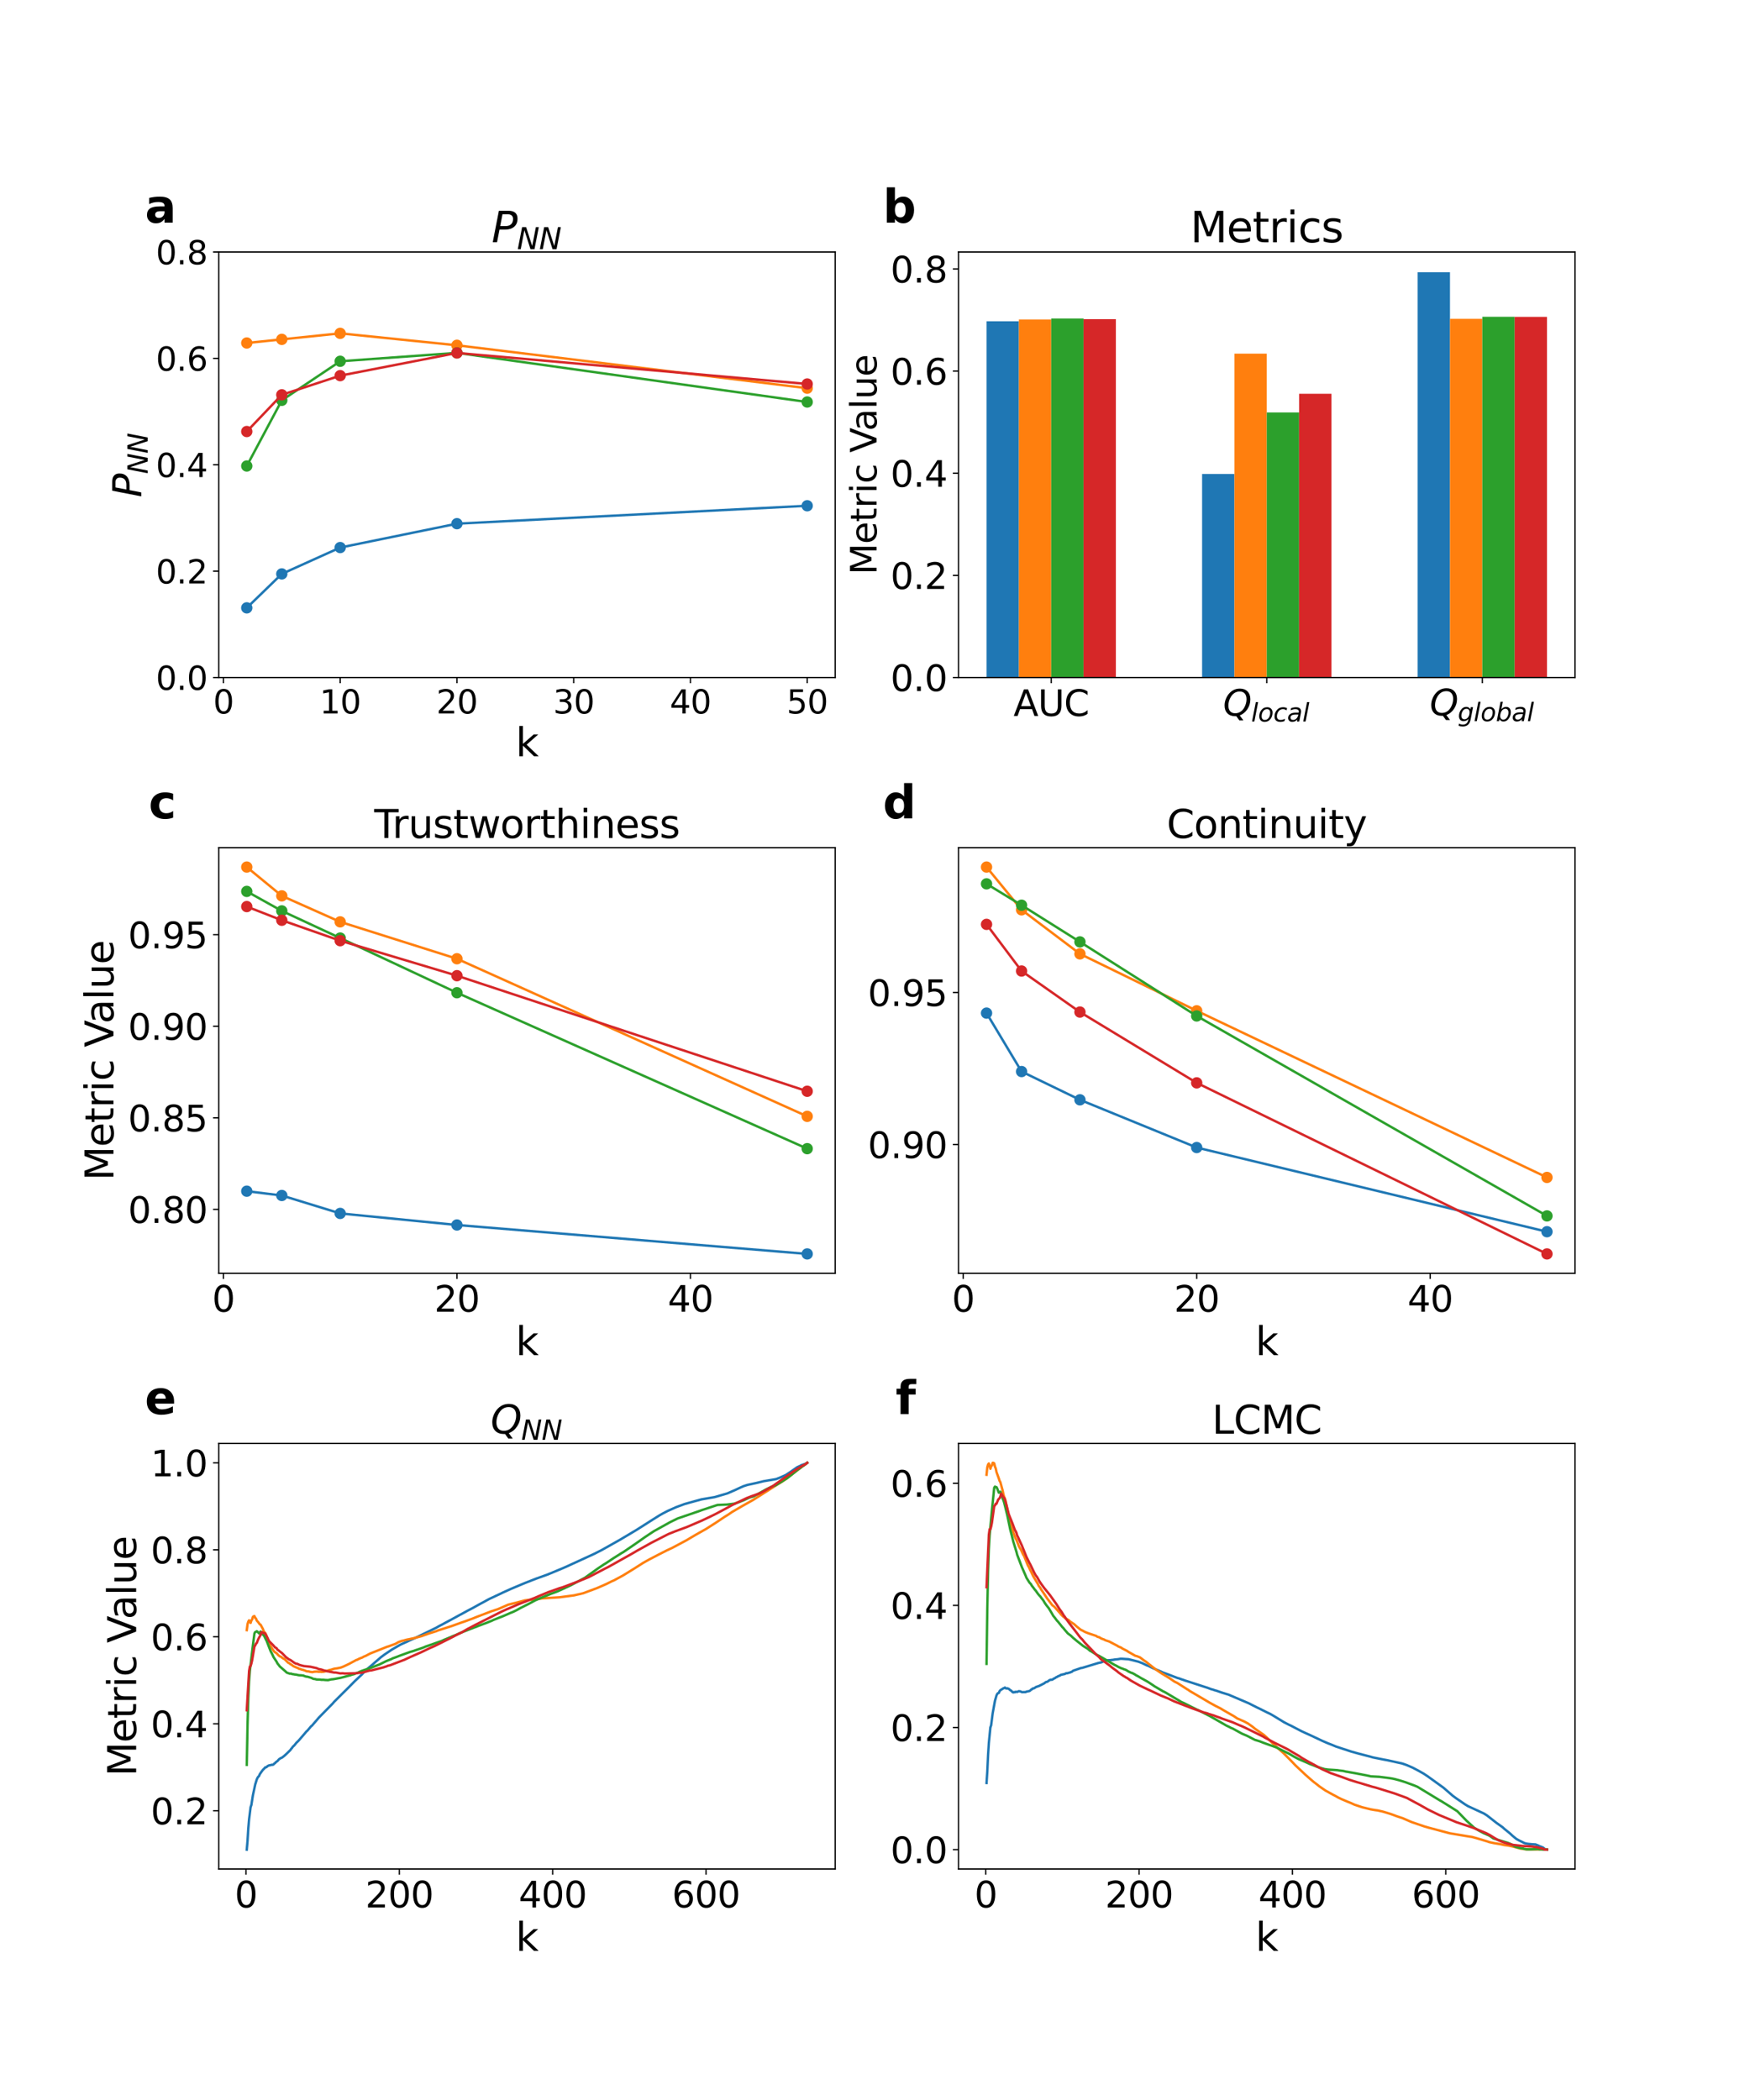 <?xml version="1.0" encoding="utf-8" standalone="no"?>
<!DOCTYPE svg PUBLIC "-//W3C//DTD SVG 1.1//EN"
  "http://www.w3.org/Graphics/SVG/1.1/DTD/svg11.dtd">
<svg xmlns:xlink="http://www.w3.org/1999/xlink" width="1080pt" height="1296pt" viewBox="0 0 1080 1296" xmlns="http://www.w3.org/2000/svg" version="1.1">
 <defs>
  <style type="text/css">*{stroke-linejoin: round; stroke-linecap: butt}</style>
 </defs>
 <g id="figure_1">
  <g id="patch_1">
   <path d="M 0 1296 
L 1080 1296 
L 1080 0 
L 0 0 
z
" style="fill: #ffffff"/>
  </g>
  <g id="axes_1">
   <g id="patch_2">
    <path d="M 135 418.131 
L 515.455 418.131 
L 515.455 155.52 
L 135 155.52 
z
" style="fill: #ffffff"/>
   </g>
   <g id="matplotlib.axis_1">
    <g id="xtick_1">
     <g id="line2d_1">
      <defs>
       <path id="mad4aecaf47" d="M 0 0 
L 0 3.5 
" style="stroke: #000000; stroke-width: 0.8"/>
      </defs>
      <g>
       <use xlink:href="#mad4aecaf47" x="137.882" y="418.131" style="stroke: #000000; stroke-width: 0.8"/>
      </g>
     </g>
     <g id="text_1">
      <!-- 0 -->
      <g transform="translate(131.52 440.327) scale(0.2 -0.2)">
       <defs>
        <path id="DejaVuSans-30" d="M 2034 4250 
Q 1547 4250 1301 3770 
Q 1056 3291 1056 2328 
Q 1056 1369 1301 889 
Q 1547 409 2034 409 
Q 2525 409 2770 889 
Q 3016 1369 3016 2328 
Q 3016 3291 2770 3770 
Q 2525 4250 2034 4250 
z
M 2034 4750 
Q 2819 4750 3233 4129 
Q 3647 3509 3647 2328 
Q 3647 1150 3233 529 
Q 2819 -91 2034 -91 
Q 1250 -91 836 529 
Q 422 1150 422 2328 
Q 422 3509 836 4129 
Q 1250 4750 2034 4750 
z
" transform="scale(0.016)"/>
       </defs>
       <use xlink:href="#DejaVuSans-30"/>
      </g>
     </g>
    </g>
    <g id="xtick_2">
     <g id="line2d_2">
      <g>
       <use xlink:href="#mad4aecaf47" x="209.938" y="418.131" style="stroke: #000000; stroke-width: 0.8"/>
      </g>
     </g>
     <g id="text_2">
      <!-- 10 -->
      <g transform="translate(197.213 440.327) scale(0.2 -0.2)">
       <defs>
        <path id="DejaVuSans-31" d="M 794 531 
L 1825 531 
L 1825 4091 
L 703 3866 
L 703 4441 
L 1819 4666 
L 2450 4666 
L 2450 531 
L 3481 531 
L 3481 0 
L 794 0 
L 794 531 
z
" transform="scale(0.016)"/>
       </defs>
       <use xlink:href="#DejaVuSans-31"/>
       <use xlink:href="#DejaVuSans-30" x="63.623"/>
      </g>
     </g>
    </g>
    <g id="xtick_3">
     <g id="line2d_3">
      <g>
       <use xlink:href="#mad4aecaf47" x="281.994" y="418.131" style="stroke: #000000; stroke-width: 0.8"/>
      </g>
     </g>
     <g id="text_3">
      <!-- 20 -->
      <g transform="translate(269.269 440.327) scale(0.2 -0.2)">
       <defs>
        <path id="DejaVuSans-32" d="M 1228 531 
L 3431 531 
L 3431 0 
L 469 0 
L 469 531 
Q 828 903 1448 1529 
Q 2069 2156 2228 2338 
Q 2531 2678 2651 2914 
Q 2772 3150 2772 3378 
Q 2772 3750 2511 3984 
Q 2250 4219 1831 4219 
Q 1534 4219 1204 4116 
Q 875 4013 500 3803 
L 500 4441 
Q 881 4594 1212 4672 
Q 1544 4750 1819 4750 
Q 2544 4750 2975 4387 
Q 3406 4025 3406 3419 
Q 3406 3131 3298 2873 
Q 3191 2616 2906 2266 
Q 2828 2175 2409 1742 
Q 1991 1309 1228 531 
z
" transform="scale(0.016)"/>
       </defs>
       <use xlink:href="#DejaVuSans-32"/>
       <use xlink:href="#DejaVuSans-30" x="63.623"/>
      </g>
     </g>
    </g>
    <g id="xtick_4">
     <g id="line2d_4">
      <g>
       <use xlink:href="#mad4aecaf47" x="354.05" y="418.131" style="stroke: #000000; stroke-width: 0.8"/>
      </g>
     </g>
     <g id="text_4">
      <!-- 30 -->
      <g transform="translate(341.325 440.327) scale(0.2 -0.2)">
       <defs>
        <path id="DejaVuSans-33" d="M 2597 2516 
Q 3050 2419 3304 2112 
Q 3559 1806 3559 1356 
Q 3559 666 3084 287 
Q 2609 -91 1734 -91 
Q 1441 -91 1130 -33 
Q 819 25 488 141 
L 488 750 
Q 750 597 1062 519 
Q 1375 441 1716 441 
Q 2309 441 2620 675 
Q 2931 909 2931 1356 
Q 2931 1769 2642 2001 
Q 2353 2234 1838 2234 
L 1294 2234 
L 1294 2753 
L 1863 2753 
Q 2328 2753 2575 2939 
Q 2822 3125 2822 3475 
Q 2822 3834 2567 4026 
Q 2313 4219 1838 4219 
Q 1578 4219 1281 4162 
Q 984 4106 628 3988 
L 628 4550 
Q 988 4650 1302 4700 
Q 1616 4750 1894 4750 
Q 2613 4750 3031 4423 
Q 3450 4097 3450 3541 
Q 3450 3153 3228 2886 
Q 3006 2619 2597 2516 
z
" transform="scale(0.016)"/>
       </defs>
       <use xlink:href="#DejaVuSans-33"/>
       <use xlink:href="#DejaVuSans-30" x="63.623"/>
      </g>
     </g>
    </g>
    <g id="xtick_5">
     <g id="line2d_5">
      <g>
       <use xlink:href="#mad4aecaf47" x="426.105" y="418.131" style="stroke: #000000; stroke-width: 0.8"/>
      </g>
     </g>
     <g id="text_5">
      <!-- 40 -->
      <g transform="translate(413.38 440.327) scale(0.2 -0.2)">
       <defs>
        <path id="DejaVuSans-34" d="M 2419 4116 
L 825 1625 
L 2419 1625 
L 2419 4116 
z
M 2253 4666 
L 3047 4666 
L 3047 1625 
L 3713 1625 
L 3713 1100 
L 3047 1100 
L 3047 0 
L 2419 0 
L 2419 1100 
L 313 1100 
L 313 1709 
L 2253 4666 
z
" transform="scale(0.016)"/>
       </defs>
       <use xlink:href="#DejaVuSans-34"/>
       <use xlink:href="#DejaVuSans-30" x="63.623"/>
      </g>
     </g>
    </g>
    <g id="xtick_6">
     <g id="line2d_6">
      <g>
       <use xlink:href="#mad4aecaf47" x="498.161" y="418.131" style="stroke: #000000; stroke-width: 0.8"/>
      </g>
     </g>
     <g id="text_6">
      <!-- 50 -->
      <g transform="translate(485.436 440.327) scale(0.2 -0.2)">
       <defs>
        <path id="DejaVuSans-35" d="M 691 4666 
L 3169 4666 
L 3169 4134 
L 1269 4134 
L 1269 2991 
Q 1406 3038 1543 3061 
Q 1681 3084 1819 3084 
Q 2600 3084 3056 2656 
Q 3513 2228 3513 1497 
Q 3513 744 3044 326 
Q 2575 -91 1722 -91 
Q 1428 -91 1123 -41 
Q 819 9 494 109 
L 494 744 
Q 775 591 1075 516 
Q 1375 441 1709 441 
Q 2250 441 2565 725 
Q 2881 1009 2881 1497 
Q 2881 1984 2565 2268 
Q 2250 2553 1709 2553 
Q 1456 2553 1204 2497 
Q 953 2441 691 2322 
L 691 4666 
z
" transform="scale(0.016)"/>
       </defs>
       <use xlink:href="#DejaVuSans-35"/>
       <use xlink:href="#DejaVuSans-30" x="63.623"/>
      </g>
     </g>
    </g>
    <g id="text_7">
     <!-- k -->
     <g transform="translate(318.279 466.723) scale(0.24 -0.24)">
      <defs>
       <path id="DejaVuSans-6b" d="M 581 4863 
L 1159 4863 
L 1159 1991 
L 2875 3500 
L 3609 3500 
L 1753 1863 
L 3688 0 
L 2938 0 
L 1159 1709 
L 1159 0 
L 581 0 
L 581 4863 
z
" transform="scale(0.016)"/>
      </defs>
      <use xlink:href="#DejaVuSans-6b"/>
     </g>
    </g>
   </g>
   <g id="matplotlib.axis_2">
    <g id="ytick_1">
     <g id="line2d_7">
      <defs>
       <path id="mfb69ee71fb" d="M 0 0 
L -3.5 0 
" style="stroke: #000000; stroke-width: 0.8"/>
      </defs>
      <g>
       <use xlink:href="#mfb69ee71fb" x="135" y="418.131" style="stroke: #000000; stroke-width: 0.8"/>
      </g>
     </g>
     <g id="text_8">
      <!-- 0.0 -->
      <g transform="translate(96.194 425.729) scale(0.2 -0.2)">
       <defs>
        <path id="DejaVuSans-2e" d="M 684 794 
L 1344 794 
L 1344 0 
L 684 0 
L 684 794 
z
" transform="scale(0.016)"/>
       </defs>
       <use xlink:href="#DejaVuSans-30"/>
       <use xlink:href="#DejaVuSans-2e" x="63.623"/>
       <use xlink:href="#DejaVuSans-30" x="95.41"/>
      </g>
     </g>
    </g>
    <g id="ytick_2">
     <g id="line2d_8">
      <g>
       <use xlink:href="#mfb69ee71fb" x="135" y="352.478" style="stroke: #000000; stroke-width: 0.8"/>
      </g>
     </g>
     <g id="text_9">
      <!-- 0.2 -->
      <g transform="translate(96.194 360.076) scale(0.2 -0.2)">
       <use xlink:href="#DejaVuSans-30"/>
       <use xlink:href="#DejaVuSans-2e" x="63.623"/>
       <use xlink:href="#DejaVuSans-32" x="95.41"/>
      </g>
     </g>
    </g>
    <g id="ytick_3">
     <g id="line2d_9">
      <g>
       <use xlink:href="#mfb69ee71fb" x="135" y="286.825" style="stroke: #000000; stroke-width: 0.8"/>
      </g>
     </g>
     <g id="text_10">
      <!-- 0.4 -->
      <g transform="translate(96.194 294.424) scale(0.2 -0.2)">
       <use xlink:href="#DejaVuSans-30"/>
       <use xlink:href="#DejaVuSans-2e" x="63.623"/>
       <use xlink:href="#DejaVuSans-34" x="95.41"/>
      </g>
     </g>
    </g>
    <g id="ytick_4">
     <g id="line2d_10">
      <g>
       <use xlink:href="#mfb69ee71fb" x="135" y="221.173" style="stroke: #000000; stroke-width: 0.8"/>
      </g>
     </g>
     <g id="text_11">
      <!-- 0.6 -->
      <g transform="translate(96.194 228.771) scale(0.2 -0.2)">
       <defs>
        <path id="DejaVuSans-36" d="M 2113 2584 
Q 1688 2584 1439 2293 
Q 1191 2003 1191 1497 
Q 1191 994 1439 701 
Q 1688 409 2113 409 
Q 2538 409 2786 701 
Q 3034 994 3034 1497 
Q 3034 2003 2786 2293 
Q 2538 2584 2113 2584 
z
M 3366 4563 
L 3366 3988 
Q 3128 4100 2886 4159 
Q 2644 4219 2406 4219 
Q 1781 4219 1451 3797 
Q 1122 3375 1075 2522 
Q 1259 2794 1537 2939 
Q 1816 3084 2150 3084 
Q 2853 3084 3261 2657 
Q 3669 2231 3669 1497 
Q 3669 778 3244 343 
Q 2819 -91 2113 -91 
Q 1303 -91 875 529 
Q 447 1150 447 2328 
Q 447 3434 972 4092 
Q 1497 4750 2381 4750 
Q 2619 4750 2861 4703 
Q 3103 4656 3366 4563 
z
" transform="scale(0.016)"/>
       </defs>
       <use xlink:href="#DejaVuSans-30"/>
       <use xlink:href="#DejaVuSans-2e" x="63.623"/>
       <use xlink:href="#DejaVuSans-36" x="95.41"/>
      </g>
     </g>
    </g>
    <g id="ytick_5">
     <g id="line2d_11">
      <g>
       <use xlink:href="#mfb69ee71fb" x="135" y="155.52" style="stroke: #000000; stroke-width: 0.8"/>
      </g>
     </g>
     <g id="text_12">
      <!-- 0.8 -->
      <g transform="translate(96.194 163.118) scale(0.2 -0.2)">
       <defs>
        <path id="DejaVuSans-38" d="M 2034 2216 
Q 1584 2216 1326 1975 
Q 1069 1734 1069 1313 
Q 1069 891 1326 650 
Q 1584 409 2034 409 
Q 2484 409 2743 651 
Q 3003 894 3003 1313 
Q 3003 1734 2745 1975 
Q 2488 2216 2034 2216 
z
M 1403 2484 
Q 997 2584 770 2862 
Q 544 3141 544 3541 
Q 544 4100 942 4425 
Q 1341 4750 2034 4750 
Q 2731 4750 3128 4425 
Q 3525 4100 3525 3541 
Q 3525 3141 3298 2862 
Q 3072 2584 2669 2484 
Q 3125 2378 3379 2068 
Q 3634 1759 3634 1313 
Q 3634 634 3220 271 
Q 2806 -91 2034 -91 
Q 1263 -91 848 271 
Q 434 634 434 1313 
Q 434 1759 690 2068 
Q 947 2378 1403 2484 
z
M 1172 3481 
Q 1172 3119 1398 2916 
Q 1625 2713 2034 2713 
Q 2441 2713 2670 2916 
Q 2900 3119 2900 3481 
Q 2900 3844 2670 4047 
Q 2441 4250 2034 4250 
Q 1625 4250 1398 4047 
Q 1172 3844 1172 3481 
z
" transform="scale(0.016)"/>
       </defs>
       <use xlink:href="#DejaVuSans-30"/>
       <use xlink:href="#DejaVuSans-2e" x="63.623"/>
       <use xlink:href="#DejaVuSans-38" x="95.41"/>
      </g>
     </g>
    </g>
    <g id="text_13">
     <!-- $P_{NN}$ -->
     <g transform="translate(87.203 306.985) rotate(-90) scale(0.24 -0.24)">
      <defs>
       <path id="DejaVuSans-Oblique-50" d="M 1081 4666 
L 2541 4666 
Q 3178 4666 3512 4369 
Q 3847 4072 3847 3500 
Q 3847 2731 3353 2303 
Q 2859 1875 1966 1875 
L 1172 1875 
L 806 0 
L 172 0 
L 1081 4666 
z
M 1613 4147 
L 1275 2394 
L 2069 2394 
Q 2606 2394 2893 2669 
Q 3181 2944 3181 3456 
Q 3181 3784 2986 3965 
Q 2791 4147 2438 4147 
L 1613 4147 
z
" transform="scale(0.016)"/>
       <path id="DejaVuSans-Oblique-4e" d="M 1081 4666 
L 1931 4666 
L 3219 666 
L 4000 4666 
L 4616 4666 
L 3706 0 
L 2853 0 
L 1569 4025 
L 788 0 
L 172 0 
L 1081 4666 
z
" transform="scale(0.016)"/>
      </defs>
      <use xlink:href="#DejaVuSans-Oblique-50" transform="translate(0 0.094)"/>
      <use xlink:href="#DejaVuSans-Oblique-4e" transform="translate(60.303 -16.312) scale(0.7)"/>
      <use xlink:href="#DejaVuSans-Oblique-4e" transform="translate(112.666 -16.312) scale(0.7)"/>
     </g>
    </g>
   </g>
   <g id="line2d_12">
    <path d="M 152.293 375.138 
L 173.91 354.18 
L 209.938 337.923 
L 281.994 323.189 
L 498.161 312.128 
" clip-path="url(#p217e3990c5)" style="fill: none; stroke: #1f77b4; stroke-width: 1.5; stroke-linecap: square"/>
    <defs>
     <path id="m1d857ee5cd" d="M 0 3 
C 0.796 3 1.559 2.684 2.121 2.121 
C 2.684 1.559 3 0.796 3 0 
C 3 -0.796 2.684 -1.559 2.121 -2.121 
C 1.559 -2.684 0.796 -3 0 -3 
C -0.796 -3 -1.559 -2.684 -2.121 -2.121 
C -2.684 -1.559 -3 -0.796 -3 0 
C -3 0.796 -2.684 1.559 -2.121 2.121 
C -1.559 2.684 -0.796 3 0 3 
z
" style="stroke: #1f77b4"/>
    </defs>
    <g clip-path="url(#p217e3990c5)">
     <use xlink:href="#m1d857ee5cd" x="152.293" y="375.138" style="fill: #1f77b4; stroke: #1f77b4"/>
     <use xlink:href="#m1d857ee5cd" x="173.91" y="354.18" style="fill: #1f77b4; stroke: #1f77b4"/>
     <use xlink:href="#m1d857ee5cd" x="209.938" y="337.923" style="fill: #1f77b4; stroke: #1f77b4"/>
     <use xlink:href="#m1d857ee5cd" x="281.994" y="323.189" style="fill: #1f77b4; stroke: #1f77b4"/>
     <use xlink:href="#m1d857ee5cd" x="498.161" y="312.128" style="fill: #1f77b4; stroke: #1f77b4"/>
    </g>
   </g>
   <g id="line2d_13">
    <path d="M 152.293 211.679 
L 173.91 209.439 
L 209.938 205.722 
L 281.994 213.089 
L 498.161 239.57 
" clip-path="url(#p217e3990c5)" style="fill: none; stroke: #ff7f0e; stroke-width: 1.5; stroke-linecap: square"/>
    <defs>
     <path id="mfeb948037b" d="M 0 3 
C 0.796 3 1.559 2.684 2.121 2.121 
C 2.684 1.559 3 0.796 3 0 
C 3 -0.796 2.684 -1.559 2.121 -2.121 
C 1.559 -2.684 0.796 -3 0 -3 
C -0.796 -3 -1.559 -2.684 -2.121 -2.121 
C -2.684 -1.559 -3 -0.796 -3 0 
C -3 0.796 -2.684 1.559 -2.121 2.121 
C -1.559 2.684 -0.796 3 0 3 
z
" style="stroke: #ff7f0e"/>
    </defs>
    <g clip-path="url(#p217e3990c5)">
     <use xlink:href="#mfeb948037b" x="152.293" y="211.679" style="fill: #ff7f0e; stroke: #ff7f0e"/>
     <use xlink:href="#mfeb948037b" x="173.91" y="209.439" style="fill: #ff7f0e; stroke: #ff7f0e"/>
     <use xlink:href="#mfeb948037b" x="209.938" y="205.722" style="fill: #ff7f0e; stroke: #ff7f0e"/>
     <use xlink:href="#mfeb948037b" x="281.994" y="213.089" style="fill: #ff7f0e; stroke: #ff7f0e"/>
     <use xlink:href="#mfeb948037b" x="498.161" y="239.57" style="fill: #ff7f0e; stroke: #ff7f0e"/>
    </g>
   </g>
   <g id="line2d_14">
    <path d="M 152.293 287.587 
L 173.91 247.058 
L 209.938 222.964 
L 281.994 217.769 
L 498.161 248.096 
" clip-path="url(#p217e3990c5)" style="fill: none; stroke: #2ca02c; stroke-width: 1.5; stroke-linecap: square"/>
    <defs>
     <path id="m20231480f1" d="M 0 3 
C 0.796 3 1.559 2.684 2.121 2.121 
C 2.684 1.559 3 0.796 3 0 
C 3 -0.796 2.684 -1.559 2.121 -2.121 
C 1.559 -2.684 0.796 -3 0 -3 
C -0.796 -3 -1.559 -2.684 -2.121 -2.121 
C -2.684 -1.559 -3 -0.796 -3 0 
C -3 0.796 -2.684 1.559 -2.121 2.121 
C -1.559 2.684 -0.796 3 0 3 
z
" style="stroke: #2ca02c"/>
    </defs>
    <g clip-path="url(#p217e3990c5)">
     <use xlink:href="#m20231480f1" x="152.293" y="287.587" style="fill: #2ca02c; stroke: #2ca02c"/>
     <use xlink:href="#m20231480f1" x="173.91" y="247.058" style="fill: #2ca02c; stroke: #2ca02c"/>
     <use xlink:href="#m20231480f1" x="209.938" y="222.964" style="fill: #2ca02c; stroke: #2ca02c"/>
     <use xlink:href="#m20231480f1" x="281.994" y="217.769" style="fill: #2ca02c; stroke: #2ca02c"/>
     <use xlink:href="#m20231480f1" x="498.161" y="248.096" style="fill: #2ca02c; stroke: #2ca02c"/>
    </g>
   </g>
   <g id="line2d_15">
    <path d="M 152.293 266.314 
L 173.91 243.654 
L 209.938 231.831 
L 281.994 217.814 
L 498.161 236.972 
" clip-path="url(#p217e3990c5)" style="fill: none; stroke: #d62728; stroke-width: 1.5; stroke-linecap: square"/>
    <defs>
     <path id="m7f3c6b2e48" d="M 0 3 
C 0.796 3 1.559 2.684 2.121 2.121 
C 2.684 1.559 3 0.796 3 0 
C 3 -0.796 2.684 -1.559 2.121 -2.121 
C 1.559 -2.684 0.796 -3 0 -3 
C -0.796 -3 -1.559 -2.684 -2.121 -2.121 
C -2.684 -1.559 -3 -0.796 -3 0 
C -3 0.796 -2.684 1.559 -2.121 2.121 
C -1.559 2.684 -0.796 3 0 3 
z
" style="stroke: #d62728"/>
    </defs>
    <g clip-path="url(#p217e3990c5)">
     <use xlink:href="#m7f3c6b2e48" x="152.293" y="266.314" style="fill: #d62728; stroke: #d62728"/>
     <use xlink:href="#m7f3c6b2e48" x="173.91" y="243.654" style="fill: #d62728; stroke: #d62728"/>
     <use xlink:href="#m7f3c6b2e48" x="209.938" y="231.831" style="fill: #d62728; stroke: #d62728"/>
     <use xlink:href="#m7f3c6b2e48" x="281.994" y="217.814" style="fill: #d62728; stroke: #d62728"/>
     <use xlink:href="#m7f3c6b2e48" x="498.161" y="236.972" style="fill: #d62728; stroke: #d62728"/>
    </g>
   </g>
   <g id="patch_3">
    <path d="M 135 418.131 
L 135 155.52 
" style="fill: none; stroke: #000000; stroke-width: 0.8; stroke-linejoin: miter; stroke-linecap: square"/>
   </g>
   <g id="patch_4">
    <path d="M 515.455 418.131 
L 515.455 155.52 
" style="fill: none; stroke: #000000; stroke-width: 0.8; stroke-linejoin: miter; stroke-linecap: square"/>
   </g>
   <g id="patch_5">
    <path d="M 135 418.131 
L 515.455 418.131 
" style="fill: none; stroke: #000000; stroke-width: 0.8; stroke-linejoin: miter; stroke-linecap: square"/>
   </g>
   <g id="patch_6">
    <path d="M 135 155.52 
L 515.455 155.52 
" style="fill: none; stroke: #000000; stroke-width: 0.8; stroke-linejoin: miter; stroke-linecap: square"/>
   </g>
   <g id="text_14">
    <!-- a -->
    <g transform="translate(89.473 137.404) scale(0.28 -0.28)">
     <defs>
      <path id="DejaVuSans-Bold-61" d="M 2106 1575 
Q 1756 1575 1579 1456 
Q 1403 1338 1403 1106 
Q 1403 894 1545 773 
Q 1688 653 1941 653 
Q 2256 653 2472 879 
Q 2688 1106 2688 1447 
L 2688 1575 
L 2106 1575 
z
M 3816 1997 
L 3816 0 
L 2688 0 
L 2688 519 
Q 2463 200 2181 54 
Q 1900 -91 1497 -91 
Q 953 -91 614 226 
Q 275 544 275 1050 
Q 275 1666 698 1953 
Q 1122 2241 2028 2241 
L 2688 2241 
L 2688 2328 
Q 2688 2594 2478 2717 
Q 2269 2841 1825 2841 
Q 1466 2841 1156 2769 
Q 847 2697 581 2553 
L 581 3406 
Q 941 3494 1303 3539 
Q 1666 3584 2028 3584 
Q 2975 3584 3395 3211 
Q 3816 2838 3816 1997 
z
" transform="scale(0.016)"/>
     </defs>
     <use xlink:href="#DejaVuSans-Bold-61"/>
    </g>
   </g>
   <g id="text_15">
    <!-- $P_{NN}$ -->
    <g transform="translate(303.387 149.52) scale(0.26 -0.26)">
     <use xlink:href="#DejaVuSans-Oblique-50" transform="translate(0 0.094)"/>
     <use xlink:href="#DejaVuSans-Oblique-4e" transform="translate(60.303 -16.312) scale(0.7)"/>
     <use xlink:href="#DejaVuSans-Oblique-4e" transform="translate(112.666 -16.312) scale(0.7)"/>
    </g>
   </g>
  </g>
  <g id="axes_2">
   <g id="patch_7">
    <path d="M 591.545 418.131 
L 972 418.131 
L 972 155.52 
L 591.545 155.52 
z
" style="fill: #ffffff"/>
   </g>
   <g id="patch_8">
    <path d="M 608.839 418.131 
L 628.793 418.131 
L 628.793 198.276 
L 608.839 198.276 
z
" clip-path="url(#p0a711ab825)" style="fill: #1f77b4"/>
   </g>
   <g id="patch_9">
    <path d="M 741.865 418.131 
L 761.819 418.131 
L 761.819 292.512 
L 741.865 292.512 
z
" clip-path="url(#p0a711ab825)" style="fill: #1f77b4"/>
   </g>
   <g id="patch_10">
    <path d="M 874.891 418.131 
L 894.845 418.131 
L 894.845 168.025 
L 874.891 168.025 
z
" clip-path="url(#p0a711ab825)" style="fill: #1f77b4"/>
   </g>
   <g id="patch_11">
    <path d="M 628.793 418.131 
L 648.747 418.131 
L 648.747 197.163 
L 628.793 197.163 
z
" clip-path="url(#p0a711ab825)" style="fill: #ff7f0e"/>
   </g>
   <g id="patch_12">
    <path d="M 761.819 418.131 
L 781.773 418.131 
L 781.773 218.257 
L 761.819 218.257 
z
" clip-path="url(#p0a711ab825)" style="fill: #ff7f0e"/>
   </g>
   <g id="patch_13">
    <path d="M 894.845 418.131 
L 914.799 418.131 
L 914.799 196.748 
L 894.845 196.748 
z
" clip-path="url(#p0a711ab825)" style="fill: #ff7f0e"/>
   </g>
   <g id="patch_14">
    <path d="M 648.747 418.131 
L 668.701 418.131 
L 668.701 196.602 
L 648.747 196.602 
z
" clip-path="url(#p0a711ab825)" style="fill: #2ca02c"/>
   </g>
   <g id="patch_15">
    <path d="M 781.773 418.131 
L 801.727 418.131 
L 801.727 254.531 
L 781.773 254.531 
z
" clip-path="url(#p0a711ab825)" style="fill: #2ca02c"/>
   </g>
   <g id="patch_16">
    <path d="M 914.799 418.131 
L 934.753 418.131 
L 934.753 195.497 
L 914.799 195.497 
z
" clip-path="url(#p0a711ab825)" style="fill: #2ca02c"/>
   </g>
   <g id="patch_17">
    <path d="M 668.701 418.131 
L 688.654 418.131 
L 688.654 196.972 
L 668.701 196.972 
z
" clip-path="url(#p0a711ab825)" style="fill: #d62728"/>
   </g>
   <g id="patch_18">
    <path d="M 801.727 418.131 
L 821.681 418.131 
L 821.681 243.019 
L 801.727 243.019 
z
" clip-path="url(#p0a711ab825)" style="fill: #d62728"/>
   </g>
   <g id="patch_19">
    <path d="M 934.753 418.131 
L 954.707 418.131 
L 954.707 195.539 
L 934.753 195.539 
z
" clip-path="url(#p0a711ab825)" style="fill: #d62728"/>
   </g>
   <g id="matplotlib.axis_3">
    <g id="xtick_7">
     <g id="line2d_16">
      <g>
       <use xlink:href="#mad4aecaf47" x="648.747" y="418.131" style="stroke: #000000; stroke-width: 0.8"/>
      </g>
     </g>
     <g id="text_16">
      <!-- AUC -->
      <g transform="translate(625.49 441.847) scale(0.22 -0.22)">
       <defs>
        <path id="DejaVuSans-41" d="M 2188 4044 
L 1331 1722 
L 3047 1722 
L 2188 4044 
z
M 1831 4666 
L 2547 4666 
L 4325 0 
L 3669 0 
L 3244 1197 
L 1141 1197 
L 716 0 
L 50 0 
L 1831 4666 
z
" transform="scale(0.016)"/>
        <path id="DejaVuSans-55" d="M 556 4666 
L 1191 4666 
L 1191 1831 
Q 1191 1081 1462 751 
Q 1734 422 2344 422 
Q 2950 422 3222 751 
Q 3494 1081 3494 1831 
L 3494 4666 
L 4128 4666 
L 4128 1753 
Q 4128 841 3676 375 
Q 3225 -91 2344 -91 
Q 1459 -91 1007 375 
Q 556 841 556 1753 
L 556 4666 
z
" transform="scale(0.016)"/>
        <path id="DejaVuSans-43" d="M 4122 4306 
L 4122 3641 
Q 3803 3938 3442 4084 
Q 3081 4231 2675 4231 
Q 1875 4231 1450 3742 
Q 1025 3253 1025 2328 
Q 1025 1406 1450 917 
Q 1875 428 2675 428 
Q 3081 428 3442 575 
Q 3803 722 4122 1019 
L 4122 359 
Q 3791 134 3420 21 
Q 3050 -91 2638 -91 
Q 1578 -91 968 557 
Q 359 1206 359 2328 
Q 359 3453 968 4101 
Q 1578 4750 2638 4750 
Q 3056 4750 3426 4639 
Q 3797 4528 4122 4306 
z
" transform="scale(0.016)"/>
       </defs>
       <use xlink:href="#DejaVuSans-41"/>
       <use xlink:href="#DejaVuSans-55" x="68.408"/>
       <use xlink:href="#DejaVuSans-43" x="141.602"/>
      </g>
     </g>
    </g>
    <g id="xtick_8">
     <g id="line2d_17">
      <g>
       <use xlink:href="#mad4aecaf47" x="781.773" y="418.131" style="stroke: #000000; stroke-width: 0.8"/>
      </g>
     </g>
     <g id="text_17">
      <!-- $Q_{local}$ -->
      <g transform="translate(754.823 441.847) scale(0.22 -0.22)">
       <defs>
        <path id="DejaVuSans-Oblique-51" d="M 2309 -84 
Q 2275 -88 2237 -89 
Q 2200 -91 2125 -91 
Q 1250 -91 756 411 
Q 263 913 263 1797 
Q 263 2319 452 2844 
Q 641 3369 978 3788 
Q 1369 4269 1858 4509 
Q 2347 4750 2938 4750 
Q 3794 4750 4287 4245 
Q 4781 3741 4781 2869 
Q 4781 1928 4265 1147 
Q 3750 366 2919 44 
L 3553 -825 
L 2847 -825 
L 2309 -84 
z
M 2919 4238 
Q 2400 4238 2003 3986 
Q 1606 3734 1313 3219 
Q 1125 2891 1026 2522 
Q 928 2153 928 1778 
Q 928 1128 1239 775 
Q 1550 422 2119 422 
Q 2631 422 3032 676 
Q 3434 931 3719 1434 
Q 3909 1772 4009 2142 
Q 4109 2513 4109 2881 
Q 4109 3528 3796 3883 
Q 3484 4238 2919 4238 
z
" transform="scale(0.016)"/>
        <path id="DejaVuSans-Oblique-6c" d="M 1172 4863 
L 1747 4863 
L 800 0 
L 225 0 
L 1172 4863 
z
" transform="scale(0.016)"/>
        <path id="DejaVuSans-Oblique-6f" d="M 1625 -91 
Q 1009 -91 651 289 
Q 294 669 294 1325 
Q 294 1706 417 2101 
Q 541 2497 738 2766 
Q 1047 3184 1428 3384 
Q 1809 3584 2291 3584 
Q 2888 3584 3255 3212 
Q 3622 2841 3622 2241 
Q 3622 1825 3500 1412 
Q 3378 1000 3181 728 
Q 2875 309 2494 109 
Q 2113 -91 1625 -91 
z
M 891 1344 
Q 891 869 1089 633 
Q 1288 397 1691 397 
Q 2269 397 2648 901 
Q 3028 1406 3028 2181 
Q 3028 2634 2825 2865 
Q 2622 3097 2228 3097 
Q 1903 3097 1650 2945 
Q 1397 2794 1197 2484 
Q 1050 2253 970 1956 
Q 891 1659 891 1344 
z
" transform="scale(0.016)"/>
        <path id="DejaVuSans-Oblique-63" d="M 3431 3366 
L 3316 2797 
Q 3109 2947 2876 3022 
Q 2644 3097 2394 3097 
Q 2119 3097 1870 3000 
Q 1622 2903 1453 2725 
Q 1184 2453 1037 2087 
Q 891 1722 891 1331 
Q 891 859 1127 628 
Q 1363 397 1844 397 
Q 2081 397 2348 469 
Q 2616 541 2906 684 
L 2797 116 
Q 2547 13 2283 -39 
Q 2019 -91 1741 -91 
Q 1044 -91 669 257 
Q 294 606 294 1253 
Q 294 1797 489 2255 
Q 684 2713 1069 3078 
Q 1331 3328 1684 3456 
Q 2038 3584 2456 3584 
Q 2700 3584 2940 3529 
Q 3181 3475 3431 3366 
z
" transform="scale(0.016)"/>
        <path id="DejaVuSans-Oblique-61" d="M 3438 1997 
L 3047 0 
L 2472 0 
L 2578 531 
Q 2325 219 2001 64 
Q 1678 -91 1281 -91 
Q 834 -91 548 182 
Q 263 456 263 884 
Q 263 1497 752 1853 
Q 1241 2209 2100 2209 
L 2900 2209 
L 2931 2363 
Q 2938 2388 2941 2417 
Q 2944 2447 2944 2509 
Q 2944 2788 2717 2942 
Q 2491 3097 2081 3097 
Q 1800 3097 1504 3025 
Q 1209 2953 897 2809 
L 997 3341 
Q 1322 3463 1633 3523 
Q 1944 3584 2234 3584 
Q 2853 3584 3176 3315 
Q 3500 3047 3500 2534 
Q 3500 2431 3484 2292 
Q 3469 2153 3438 1997 
z
M 2816 1759 
L 2241 1759 
Q 1534 1759 1195 1570 
Q 856 1381 856 984 
Q 856 709 1029 553 
Q 1203 397 1509 397 
Q 1978 397 2328 733 
Q 2678 1069 2791 1631 
L 2816 1759 
z
" transform="scale(0.016)"/>
       </defs>
       <use xlink:href="#DejaVuSans-Oblique-51" transform="translate(0 0.781)"/>
       <use xlink:href="#DejaVuSans-Oblique-6c" transform="translate(78.711 -15.625) scale(0.7)"/>
       <use xlink:href="#DejaVuSans-Oblique-6f" transform="translate(98.159 -15.625) scale(0.7)"/>
       <use xlink:href="#DejaVuSans-Oblique-63" transform="translate(140.986 -15.625) scale(0.7)"/>
       <use xlink:href="#DejaVuSans-Oblique-61" transform="translate(179.473 -15.625) scale(0.7)"/>
       <use xlink:href="#DejaVuSans-Oblique-6c" transform="translate(222.368 -15.625) scale(0.7)"/>
      </g>
     </g>
    </g>
    <g id="xtick_9">
     <g id="line2d_18">
      <g>
       <use xlink:href="#mad4aecaf47" x="914.799" y="418.131" style="stroke: #000000; stroke-width: 0.8"/>
      </g>
     </g>
     <g id="text_18">
      <!-- $Q_{global}$ -->
      <g transform="translate(882.349 441.631) scale(0.22 -0.22)">
       <defs>
        <path id="DejaVuSans-Oblique-67" d="M 3816 3500 
L 3219 434 
Q 3047 -456 2561 -893 
Q 2075 -1331 1253 -1331 
Q 950 -1331 690 -1286 
Q 431 -1241 206 -1147 
L 313 -588 
Q 525 -725 762 -790 
Q 1000 -856 1269 -856 
Q 1816 -856 2167 -557 
Q 2519 -259 2631 300 
L 2681 563 
Q 2441 288 2122 144 
Q 1803 0 1434 0 
Q 903 0 598 351 
Q 294 703 294 1319 
Q 294 1803 478 2267 
Q 663 2731 997 3091 
Q 1219 3328 1514 3456 
Q 1809 3584 2131 3584 
Q 2484 3584 2746 3420 
Q 3009 3256 3138 2956 
L 3238 3500 
L 3816 3500 
z
M 2950 2216 
Q 2950 2641 2750 2872 
Q 2550 3103 2181 3103 
Q 1953 3103 1747 3012 
Q 1541 2922 1394 2759 
Q 1156 2491 1023 2127 
Q 891 1763 891 1375 
Q 891 944 1092 712 
Q 1294 481 1672 481 
Q 2219 481 2584 976 
Q 2950 1472 2950 2216 
z
" transform="scale(0.016)"/>
        <path id="DejaVuSans-Oblique-62" d="M 3169 2138 
Q 3169 2591 2961 2847 
Q 2753 3103 2388 3103 
Q 2122 3103 1889 2973 
Q 1656 2844 1484 2597 
Q 1303 2338 1198 1995 
Q 1094 1653 1094 1313 
Q 1094 881 1298 636 
Q 1503 391 1863 391 
Q 2134 391 2365 517 
Q 2597 644 2772 891 
Q 2950 1147 3059 1487 
Q 3169 1828 3169 2138 
z
M 1381 2969 
Q 1594 3256 1914 3420 
Q 2234 3584 2584 3584 
Q 3122 3584 3439 3221 
Q 3756 2859 3756 2241 
Q 3756 1734 3570 1259 
Q 3384 784 3041 416 
Q 2816 172 2522 40 
Q 2228 -91 1906 -91 
Q 1566 -91 1316 65 
Q 1066 222 909 531 
L 806 0 
L 231 0 
L 1178 4863 
L 1753 4863 
L 1381 2969 
z
" transform="scale(0.016)"/>
       </defs>
       <use xlink:href="#DejaVuSans-Oblique-51" transform="translate(0 0.781)"/>
       <use xlink:href="#DejaVuSans-Oblique-67" transform="translate(78.711 -15.625) scale(0.7)"/>
       <use xlink:href="#DejaVuSans-Oblique-6c" transform="translate(123.145 -15.625) scale(0.7)"/>
       <use xlink:href="#DejaVuSans-Oblique-6f" transform="translate(142.593 -15.625) scale(0.7)"/>
       <use xlink:href="#DejaVuSans-Oblique-62" transform="translate(185.42 -15.625) scale(0.7)"/>
       <use xlink:href="#DejaVuSans-Oblique-61" transform="translate(229.854 -15.625) scale(0.7)"/>
       <use xlink:href="#DejaVuSans-Oblique-6c" transform="translate(272.749 -15.625) scale(0.7)"/>
      </g>
     </g>
    </g>
   </g>
   <g id="matplotlib.axis_4">
    <g id="ytick_6">
     <g id="line2d_19">
      <g>
       <use xlink:href="#mfb69ee71fb" x="591.545" y="418.131" style="stroke: #000000; stroke-width: 0.8"/>
      </g>
     </g>
     <g id="text_19">
      <!-- 0.0 -->
      <g transform="translate(549.559 426.489) scale(0.22 -0.22)">
       <use xlink:href="#DejaVuSans-30"/>
       <use xlink:href="#DejaVuSans-2e" x="63.623"/>
       <use xlink:href="#DejaVuSans-30" x="95.41"/>
      </g>
     </g>
    </g>
    <g id="ytick_7">
     <g id="line2d_20">
      <g>
       <use xlink:href="#mfb69ee71fb" x="591.545" y="355.096" style="stroke: #000000; stroke-width: 0.8"/>
      </g>
     </g>
     <g id="text_20">
      <!-- 0.2 -->
      <g transform="translate(549.559 363.454) scale(0.22 -0.22)">
       <use xlink:href="#DejaVuSans-30"/>
       <use xlink:href="#DejaVuSans-2e" x="63.623"/>
       <use xlink:href="#DejaVuSans-32" x="95.41"/>
      </g>
     </g>
    </g>
    <g id="ytick_8">
     <g id="line2d_21">
      <g>
       <use xlink:href="#mfb69ee71fb" x="591.545" y="292.061" style="stroke: #000000; stroke-width: 0.8"/>
      </g>
     </g>
     <g id="text_21">
      <!-- 0.4 -->
      <g transform="translate(549.559 300.419) scale(0.22 -0.22)">
       <use xlink:href="#DejaVuSans-30"/>
       <use xlink:href="#DejaVuSans-2e" x="63.623"/>
       <use xlink:href="#DejaVuSans-34" x="95.41"/>
      </g>
     </g>
    </g>
    <g id="ytick_9">
     <g id="line2d_22">
      <g>
       <use xlink:href="#mfb69ee71fb" x="591.545" y="229.026" style="stroke: #000000; stroke-width: 0.8"/>
      </g>
     </g>
     <g id="text_22">
      <!-- 0.6 -->
      <g transform="translate(549.559 237.385) scale(0.22 -0.22)">
       <use xlink:href="#DejaVuSans-30"/>
       <use xlink:href="#DejaVuSans-2e" x="63.623"/>
       <use xlink:href="#DejaVuSans-36" x="95.41"/>
      </g>
     </g>
    </g>
    <g id="ytick_10">
     <g id="line2d_23">
      <g>
       <use xlink:href="#mfb69ee71fb" x="591.545" y="165.992" style="stroke: #000000; stroke-width: 0.8"/>
      </g>
     </g>
     <g id="text_23">
      <!-- 0.8 -->
      <g transform="translate(549.559 174.35) scale(0.22 -0.22)">
       <use xlink:href="#DejaVuSans-30"/>
       <use xlink:href="#DejaVuSans-2e" x="63.623"/>
       <use xlink:href="#DejaVuSans-38" x="95.41"/>
      </g>
     </g>
    </g>
    <g id="text_24">
     <!-- Metric Value -->
     <g transform="translate(540.983 354.728) rotate(-90) scale(0.22 -0.22)">
      <defs>
       <path id="DejaVuSans-4d" d="M 628 4666 
L 1569 4666 
L 2759 1491 
L 3956 4666 
L 4897 4666 
L 4897 0 
L 4281 0 
L 4281 4097 
L 3078 897 
L 2444 897 
L 1241 4097 
L 1241 0 
L 628 0 
L 628 4666 
z
" transform="scale(0.016)"/>
       <path id="DejaVuSans-65" d="M 3597 1894 
L 3597 1613 
L 953 1613 
Q 991 1019 1311 708 
Q 1631 397 2203 397 
Q 2534 397 2845 478 
Q 3156 559 3463 722 
L 3463 178 
Q 3153 47 2828 -22 
Q 2503 -91 2169 -91 
Q 1331 -91 842 396 
Q 353 884 353 1716 
Q 353 2575 817 3079 
Q 1281 3584 2069 3584 
Q 2775 3584 3186 3129 
Q 3597 2675 3597 1894 
z
M 3022 2063 
Q 3016 2534 2758 2815 
Q 2500 3097 2075 3097 
Q 1594 3097 1305 2825 
Q 1016 2553 972 2059 
L 3022 2063 
z
" transform="scale(0.016)"/>
       <path id="DejaVuSans-74" d="M 1172 4494 
L 1172 3500 
L 2356 3500 
L 2356 3053 
L 1172 3053 
L 1172 1153 
Q 1172 725 1289 603 
Q 1406 481 1766 481 
L 2356 481 
L 2356 0 
L 1766 0 
Q 1100 0 847 248 
Q 594 497 594 1153 
L 594 3053 
L 172 3053 
L 172 3500 
L 594 3500 
L 594 4494 
L 1172 4494 
z
" transform="scale(0.016)"/>
       <path id="DejaVuSans-72" d="M 2631 2963 
Q 2534 3019 2420 3045 
Q 2306 3072 2169 3072 
Q 1681 3072 1420 2755 
Q 1159 2438 1159 1844 
L 1159 0 
L 581 0 
L 581 3500 
L 1159 3500 
L 1159 2956 
Q 1341 3275 1631 3429 
Q 1922 3584 2338 3584 
Q 2397 3584 2469 3576 
Q 2541 3569 2628 3553 
L 2631 2963 
z
" transform="scale(0.016)"/>
       <path id="DejaVuSans-69" d="M 603 3500 
L 1178 3500 
L 1178 0 
L 603 0 
L 603 3500 
z
M 603 4863 
L 1178 4863 
L 1178 4134 
L 603 4134 
L 603 4863 
z
" transform="scale(0.016)"/>
       <path id="DejaVuSans-63" d="M 3122 3366 
L 3122 2828 
Q 2878 2963 2633 3030 
Q 2388 3097 2138 3097 
Q 1578 3097 1268 2742 
Q 959 2388 959 1747 
Q 959 1106 1268 751 
Q 1578 397 2138 397 
Q 2388 397 2633 464 
Q 2878 531 3122 666 
L 3122 134 
Q 2881 22 2623 -34 
Q 2366 -91 2075 -91 
Q 1284 -91 818 406 
Q 353 903 353 1747 
Q 353 2603 823 3093 
Q 1294 3584 2113 3584 
Q 2378 3584 2631 3529 
Q 2884 3475 3122 3366 
z
" transform="scale(0.016)"/>
       <path id="DejaVuSans-20" transform="scale(0.016)"/>
       <path id="DejaVuSans-56" d="M 1831 0 
L 50 4666 
L 709 4666 
L 2188 738 
L 3669 4666 
L 4325 4666 
L 2547 0 
L 1831 0 
z
" transform="scale(0.016)"/>
       <path id="DejaVuSans-61" d="M 2194 1759 
Q 1497 1759 1228 1600 
Q 959 1441 959 1056 
Q 959 750 1161 570 
Q 1363 391 1709 391 
Q 2188 391 2477 730 
Q 2766 1069 2766 1631 
L 2766 1759 
L 2194 1759 
z
M 3341 1997 
L 3341 0 
L 2766 0 
L 2766 531 
Q 2569 213 2275 61 
Q 1981 -91 1556 -91 
Q 1019 -91 701 211 
Q 384 513 384 1019 
Q 384 1609 779 1909 
Q 1175 2209 1959 2209 
L 2766 2209 
L 2766 2266 
Q 2766 2663 2505 2880 
Q 2244 3097 1772 3097 
Q 1472 3097 1187 3025 
Q 903 2953 641 2809 
L 641 3341 
Q 956 3463 1253 3523 
Q 1550 3584 1831 3584 
Q 2591 3584 2966 3190 
Q 3341 2797 3341 1997 
z
" transform="scale(0.016)"/>
       <path id="DejaVuSans-6c" d="M 603 4863 
L 1178 4863 
L 1178 0 
L 603 0 
L 603 4863 
z
" transform="scale(0.016)"/>
       <path id="DejaVuSans-75" d="M 544 1381 
L 544 3500 
L 1119 3500 
L 1119 1403 
Q 1119 906 1312 657 
Q 1506 409 1894 409 
Q 2359 409 2629 706 
Q 2900 1003 2900 1516 
L 2900 3500 
L 3475 3500 
L 3475 0 
L 2900 0 
L 2900 538 
Q 2691 219 2414 64 
Q 2138 -91 1772 -91 
Q 1169 -91 856 284 
Q 544 659 544 1381 
z
M 1991 3584 
L 1991 3584 
z
" transform="scale(0.016)"/>
      </defs>
      <use xlink:href="#DejaVuSans-4d"/>
      <use xlink:href="#DejaVuSans-65" x="86.279"/>
      <use xlink:href="#DejaVuSans-74" x="147.803"/>
      <use xlink:href="#DejaVuSans-72" x="187.012"/>
      <use xlink:href="#DejaVuSans-69" x="228.125"/>
      <use xlink:href="#DejaVuSans-63" x="255.908"/>
      <use xlink:href="#DejaVuSans-20" x="310.889"/>
      <use xlink:href="#DejaVuSans-56" x="342.676"/>
      <use xlink:href="#DejaVuSans-61" x="403.334"/>
      <use xlink:href="#DejaVuSans-6c" x="464.613"/>
      <use xlink:href="#DejaVuSans-75" x="492.396"/>
      <use xlink:href="#DejaVuSans-65" x="555.775"/>
     </g>
    </g>
   </g>
   <g id="patch_20">
    <path d="M 591.545 418.131 
L 591.545 155.52 
" style="fill: none; stroke: #000000; stroke-width: 0.8; stroke-linejoin: miter; stroke-linecap: square"/>
   </g>
   <g id="patch_21">
    <path d="M 972 418.131 
L 972 155.52 
" style="fill: none; stroke: #000000; stroke-width: 0.8; stroke-linejoin: miter; stroke-linecap: square"/>
   </g>
   <g id="patch_22">
    <path d="M 591.545 418.131 
L 972 418.131 
" style="fill: none; stroke: #000000; stroke-width: 0.8; stroke-linejoin: miter; stroke-linecap: square"/>
   </g>
   <g id="patch_23">
    <path d="M 591.545 155.52 
L 972 155.52 
" style="fill: none; stroke: #000000; stroke-width: 0.8; stroke-linejoin: miter; stroke-linecap: square"/>
   </g>
   <g id="text_25">
    <!-- b -->
    <g transform="translate(544.872 137.404) scale(0.28 -0.28)">
     <defs>
      <path id="DejaVuSans-Bold-62" d="M 2400 722 
Q 2759 722 2948 984 
Q 3138 1247 3138 1747 
Q 3138 2247 2948 2509 
Q 2759 2772 2400 2772 
Q 2041 2772 1848 2508 
Q 1656 2244 1656 1747 
Q 1656 1250 1848 986 
Q 2041 722 2400 722 
z
M 1656 2988 
Q 1888 3294 2169 3439 
Q 2450 3584 2816 3584 
Q 3463 3584 3878 3070 
Q 4294 2556 4294 1747 
Q 4294 938 3878 423 
Q 3463 -91 2816 -91 
Q 2450 -91 2169 54 
Q 1888 200 1656 506 
L 1656 0 
L 538 0 
L 538 4863 
L 1656 4863 
L 1656 2988 
z
" transform="scale(0.016)"/>
     </defs>
     <use xlink:href="#DejaVuSans-Bold-62"/>
    </g>
   </g>
   <g id="text_26">
    <!-- Metrics -->
    <g transform="translate(734.585 149.52) scale(0.26 -0.26)">
     <defs>
      <path id="DejaVuSans-73" d="M 2834 3397 
L 2834 2853 
Q 2591 2978 2328 3040 
Q 2066 3103 1784 3103 
Q 1356 3103 1142 2972 
Q 928 2841 928 2578 
Q 928 2378 1081 2264 
Q 1234 2150 1697 2047 
L 1894 2003 
Q 2506 1872 2764 1633 
Q 3022 1394 3022 966 
Q 3022 478 2636 193 
Q 2250 -91 1575 -91 
Q 1294 -91 989 -36 
Q 684 19 347 128 
L 347 722 
Q 666 556 975 473 
Q 1284 391 1588 391 
Q 1994 391 2212 530 
Q 2431 669 2431 922 
Q 2431 1156 2273 1281 
Q 2116 1406 1581 1522 
L 1381 1569 
Q 847 1681 609 1914 
Q 372 2147 372 2553 
Q 372 3047 722 3315 
Q 1072 3584 1716 3584 
Q 2034 3584 2315 3537 
Q 2597 3491 2834 3397 
z
" transform="scale(0.016)"/>
     </defs>
     <use xlink:href="#DejaVuSans-4d"/>
     <use xlink:href="#DejaVuSans-65" x="86.279"/>
     <use xlink:href="#DejaVuSans-74" x="147.803"/>
     <use xlink:href="#DejaVuSans-72" x="187.012"/>
     <use xlink:href="#DejaVuSans-69" x="228.125"/>
     <use xlink:href="#DejaVuSans-63" x="255.908"/>
     <use xlink:href="#DejaVuSans-73" x="310.889"/>
    </g>
   </g>
  </g>
  <g id="axes_3">
   <g id="patch_24">
    <path d="M 135 785.785 
L 515.455 785.785 
L 515.455 523.175 
L 135 523.175 
z
" style="fill: #ffffff"/>
   </g>
   <g id="matplotlib.axis_5">
    <g id="xtick_10">
     <g id="line2d_24">
      <g>
       <use xlink:href="#mad4aecaf47" x="137.882" y="785.785" style="stroke: #000000; stroke-width: 0.8"/>
      </g>
     </g>
     <g id="text_27">
      <!-- 0 -->
      <g transform="translate(130.883 809.502) scale(0.22 -0.22)">
       <use xlink:href="#DejaVuSans-30"/>
      </g>
     </g>
    </g>
    <g id="xtick_11">
     <g id="line2d_25">
      <g>
       <use xlink:href="#mad4aecaf47" x="281.994" y="785.785" style="stroke: #000000; stroke-width: 0.8"/>
      </g>
     </g>
     <g id="text_28">
      <!-- 20 -->
      <g transform="translate(267.996 809.502) scale(0.22 -0.22)">
       <use xlink:href="#DejaVuSans-32"/>
       <use xlink:href="#DejaVuSans-30" x="63.623"/>
      </g>
     </g>
    </g>
    <g id="xtick_12">
     <g id="line2d_26">
      <g>
       <use xlink:href="#mad4aecaf47" x="426.105" y="785.785" style="stroke: #000000; stroke-width: 0.8"/>
      </g>
     </g>
     <g id="text_29">
      <!-- 40 -->
      <g transform="translate(412.108 809.502) scale(0.22 -0.22)">
       <use xlink:href="#DejaVuSans-34"/>
       <use xlink:href="#DejaVuSans-30" x="63.623"/>
      </g>
     </g>
    </g>
    <g id="text_30">
     <!-- k -->
     <g transform="translate(318.279 836.313) scale(0.24 -0.24)">
      <use xlink:href="#DejaVuSans-6b"/>
     </g>
    </g>
   </g>
   <g id="matplotlib.axis_6">
    <g id="ytick_11">
     <g id="line2d_27">
      <g>
       <use xlink:href="#mfb69ee71fb" x="135" y="746.356" style="stroke: #000000; stroke-width: 0.8"/>
      </g>
     </g>
     <g id="text_31">
      <!-- 0.80 -->
      <g transform="translate(79.016 754.715) scale(0.22 -0.22)">
       <use xlink:href="#DejaVuSans-30"/>
       <use xlink:href="#DejaVuSans-2e" x="63.623"/>
       <use xlink:href="#DejaVuSans-38" x="95.41"/>
       <use xlink:href="#DejaVuSans-30" x="159.033"/>
      </g>
     </g>
    </g>
    <g id="ytick_12">
     <g id="line2d_28">
      <g>
       <use xlink:href="#mfb69ee71fb" x="135" y="689.853" style="stroke: #000000; stroke-width: 0.8"/>
      </g>
     </g>
     <g id="text_32">
      <!-- 0.85 -->
      <g transform="translate(79.016 698.211) scale(0.22 -0.22)">
       <use xlink:href="#DejaVuSans-30"/>
       <use xlink:href="#DejaVuSans-2e" x="63.623"/>
       <use xlink:href="#DejaVuSans-38" x="95.41"/>
       <use xlink:href="#DejaVuSans-35" x="159.033"/>
      </g>
     </g>
    </g>
    <g id="ytick_13">
     <g id="line2d_29">
      <g>
       <use xlink:href="#mfb69ee71fb" x="135" y="633.349" style="stroke: #000000; stroke-width: 0.8"/>
      </g>
     </g>
     <g id="text_33">
      <!-- 0.90 -->
      <g transform="translate(79.016 641.708) scale(0.22 -0.22)">
       <defs>
        <path id="DejaVuSans-39" d="M 703 97 
L 703 672 
Q 941 559 1184 500 
Q 1428 441 1663 441 
Q 2288 441 2617 861 
Q 2947 1281 2994 2138 
Q 2813 1869 2534 1725 
Q 2256 1581 1919 1581 
Q 1219 1581 811 2004 
Q 403 2428 403 3163 
Q 403 3881 828 4315 
Q 1253 4750 1959 4750 
Q 2769 4750 3195 4129 
Q 3622 3509 3622 2328 
Q 3622 1225 3098 567 
Q 2575 -91 1691 -91 
Q 1453 -91 1209 -44 
Q 966 3 703 97 
z
M 1959 2075 
Q 2384 2075 2632 2365 
Q 2881 2656 2881 3163 
Q 2881 3666 2632 3958 
Q 2384 4250 1959 4250 
Q 1534 4250 1286 3958 
Q 1038 3666 1038 3163 
Q 1038 2656 1286 2365 
Q 1534 2075 1959 2075 
z
" transform="scale(0.016)"/>
       </defs>
       <use xlink:href="#DejaVuSans-30"/>
       <use xlink:href="#DejaVuSans-2e" x="63.623"/>
       <use xlink:href="#DejaVuSans-39" x="95.41"/>
       <use xlink:href="#DejaVuSans-30" x="159.033"/>
      </g>
     </g>
    </g>
    <g id="ytick_14">
     <g id="line2d_30">
      <g>
       <use xlink:href="#mfb69ee71fb" x="135" y="576.846" style="stroke: #000000; stroke-width: 0.8"/>
      </g>
     </g>
     <g id="text_34">
      <!-- 0.95 -->
      <g transform="translate(79.016 585.204) scale(0.22 -0.22)">
       <use xlink:href="#DejaVuSans-30"/>
       <use xlink:href="#DejaVuSans-2e" x="63.623"/>
       <use xlink:href="#DejaVuSans-39" x="95.41"/>
       <use xlink:href="#DejaVuSans-35" x="159.033"/>
      </g>
     </g>
    </g>
    <g id="text_35">
     <!-- Metric Value -->
     <g transform="translate(70.024 728.556) rotate(-90) scale(0.24 -0.24)">
      <use xlink:href="#DejaVuSans-4d"/>
      <use xlink:href="#DejaVuSans-65" x="86.279"/>
      <use xlink:href="#DejaVuSans-74" x="147.803"/>
      <use xlink:href="#DejaVuSans-72" x="187.012"/>
      <use xlink:href="#DejaVuSans-69" x="228.125"/>
      <use xlink:href="#DejaVuSans-63" x="255.908"/>
      <use xlink:href="#DejaVuSans-20" x="310.889"/>
      <use xlink:href="#DejaVuSans-56" x="342.676"/>
      <use xlink:href="#DejaVuSans-61" x="403.334"/>
      <use xlink:href="#DejaVuSans-6c" x="464.613"/>
      <use xlink:href="#DejaVuSans-75" x="492.396"/>
      <use xlink:href="#DejaVuSans-65" x="555.775"/>
     </g>
    </g>
   </g>
   <g id="line2d_31">
    <path d="M 152.293 735.134 
L 173.91 737.79 
L 209.938 748.853 
L 281.994 755.997 
L 498.161 773.848 
" clip-path="url(#pa7c20e12eb)" style="fill: none; stroke: #1f77b4; stroke-width: 1.5; stroke-linecap: square"/>
    <g clip-path="url(#pa7c20e12eb)">
     <use xlink:href="#m1d857ee5cd" x="152.293" y="735.134" style="fill: #1f77b4; stroke: #1f77b4"/>
     <use xlink:href="#m1d857ee5cd" x="173.91" y="737.79" style="fill: #1f77b4; stroke: #1f77b4"/>
     <use xlink:href="#m1d857ee5cd" x="209.938" y="748.853" style="fill: #1f77b4; stroke: #1f77b4"/>
     <use xlink:href="#m1d857ee5cd" x="281.994" y="755.997" style="fill: #1f77b4; stroke: #1f77b4"/>
     <use xlink:href="#m1d857ee5cd" x="498.161" y="773.848" style="fill: #1f77b4; stroke: #1f77b4"/>
    </g>
   </g>
   <g id="line2d_32">
    <path d="M 152.293 535.112 
L 173.91 552.878 
L 209.938 568.918 
L 281.994 591.687 
L 498.161 688.955 
" clip-path="url(#pa7c20e12eb)" style="fill: none; stroke: #ff7f0e; stroke-width: 1.5; stroke-linecap: square"/>
    <g clip-path="url(#pa7c20e12eb)">
     <use xlink:href="#mfeb948037b" x="152.293" y="535.112" style="fill: #ff7f0e; stroke: #ff7f0e"/>
     <use xlink:href="#mfeb948037b" x="173.91" y="552.878" style="fill: #ff7f0e; stroke: #ff7f0e"/>
     <use xlink:href="#mfeb948037b" x="209.938" y="568.918" style="fill: #ff7f0e; stroke: #ff7f0e"/>
     <use xlink:href="#mfeb948037b" x="281.994" y="591.687" style="fill: #ff7f0e; stroke: #ff7f0e"/>
     <use xlink:href="#mfeb948037b" x="498.161" y="688.955" style="fill: #ff7f0e; stroke: #ff7f0e"/>
    </g>
   </g>
   <g id="line2d_33">
    <path d="M 152.293 550.127 
L 173.91 562.155 
L 209.938 578.91 
L 281.994 612.655 
L 498.161 708.893 
" clip-path="url(#pa7c20e12eb)" style="fill: none; stroke: #2ca02c; stroke-width: 1.5; stroke-linecap: square"/>
    <g clip-path="url(#pa7c20e12eb)">
     <use xlink:href="#m20231480f1" x="152.293" y="550.127" style="fill: #2ca02c; stroke: #2ca02c"/>
     <use xlink:href="#m20231480f1" x="173.91" y="562.155" style="fill: #2ca02c; stroke: #2ca02c"/>
     <use xlink:href="#m20231480f1" x="209.938" y="578.91" style="fill: #2ca02c; stroke: #2ca02c"/>
     <use xlink:href="#m20231480f1" x="281.994" y="612.655" style="fill: #2ca02c; stroke: #2ca02c"/>
     <use xlink:href="#m20231480f1" x="498.161" y="708.893" style="fill: #2ca02c; stroke: #2ca02c"/>
    </g>
   </g>
   <g id="line2d_34">
    <path d="M 152.293 559.489 
L 173.91 567.932 
L 209.938 580.535 
L 281.994 602.135 
L 498.161 673.468 
" clip-path="url(#pa7c20e12eb)" style="fill: none; stroke: #d62728; stroke-width: 1.5; stroke-linecap: square"/>
    <g clip-path="url(#pa7c20e12eb)">
     <use xlink:href="#m7f3c6b2e48" x="152.293" y="559.489" style="fill: #d62728; stroke: #d62728"/>
     <use xlink:href="#m7f3c6b2e48" x="173.91" y="567.932" style="fill: #d62728; stroke: #d62728"/>
     <use xlink:href="#m7f3c6b2e48" x="209.938" y="580.535" style="fill: #d62728; stroke: #d62728"/>
     <use xlink:href="#m7f3c6b2e48" x="281.994" y="602.135" style="fill: #d62728; stroke: #d62728"/>
     <use xlink:href="#m7f3c6b2e48" x="498.161" y="673.468" style="fill: #d62728; stroke: #d62728"/>
    </g>
   </g>
   <g id="patch_25">
    <path d="M 135 785.785 
L 135 523.175 
" style="fill: none; stroke: #000000; stroke-width: 0.8; stroke-linejoin: miter; stroke-linecap: square"/>
   </g>
   <g id="patch_26">
    <path d="M 515.455 785.785 
L 515.455 523.175 
" style="fill: none; stroke: #000000; stroke-width: 0.8; stroke-linejoin: miter; stroke-linecap: square"/>
   </g>
   <g id="patch_27">
    <path d="M 135 785.785 
L 515.455 785.785 
" style="fill: none; stroke: #000000; stroke-width: 0.8; stroke-linejoin: miter; stroke-linecap: square"/>
   </g>
   <g id="patch_28">
    <path d="M 135 523.175 
L 515.455 523.175 
" style="fill: none; stroke: #000000; stroke-width: 0.8; stroke-linejoin: miter; stroke-linecap: square"/>
   </g>
   <g id="text_36">
    <!-- c -->
    <g transform="translate(91.769 505.059) scale(0.28 -0.28)">
     <defs>
      <path id="DejaVuSans-Bold-63" d="M 3366 3391 
L 3366 2478 
Q 3138 2634 2908 2709 
Q 2678 2784 2431 2784 
Q 1963 2784 1702 2511 
Q 1441 2238 1441 1747 
Q 1441 1256 1702 982 
Q 1963 709 2431 709 
Q 2694 709 2930 787 
Q 3166 866 3366 1019 
L 3366 103 
Q 3103 6 2833 -42 
Q 2563 -91 2291 -91 
Q 1344 -91 809 395 
Q 275 881 275 1747 
Q 275 2613 809 3098 
Q 1344 3584 2291 3584 
Q 2566 3584 2833 3536 
Q 3100 3488 3366 3391 
z
" transform="scale(0.016)"/>
     </defs>
     <use xlink:href="#DejaVuSans-Bold-63"/>
    </g>
   </g>
   <g id="text_37">
    <!-- Trustworthiness -->
    <g transform="translate(230.95 517.175) scale(0.24 -0.24)">
     <defs>
      <path id="DejaVuSans-54" d="M -19 4666 
L 3928 4666 
L 3928 4134 
L 2272 4134 
L 2272 0 
L 1638 0 
L 1638 4134 
L -19 4134 
L -19 4666 
z
" transform="scale(0.016)"/>
      <path id="DejaVuSans-77" d="M 269 3500 
L 844 3500 
L 1563 769 
L 2278 3500 
L 2956 3500 
L 3675 769 
L 4391 3500 
L 4966 3500 
L 4050 0 
L 3372 0 
L 2619 2869 
L 1863 0 
L 1184 0 
L 269 3500 
z
" transform="scale(0.016)"/>
      <path id="DejaVuSans-6f" d="M 1959 3097 
Q 1497 3097 1228 2736 
Q 959 2375 959 1747 
Q 959 1119 1226 758 
Q 1494 397 1959 397 
Q 2419 397 2687 759 
Q 2956 1122 2956 1747 
Q 2956 2369 2687 2733 
Q 2419 3097 1959 3097 
z
M 1959 3584 
Q 2709 3584 3137 3096 
Q 3566 2609 3566 1747 
Q 3566 888 3137 398 
Q 2709 -91 1959 -91 
Q 1206 -91 779 398 
Q 353 888 353 1747 
Q 353 2609 779 3096 
Q 1206 3584 1959 3584 
z
" transform="scale(0.016)"/>
      <path id="DejaVuSans-68" d="M 3513 2113 
L 3513 0 
L 2938 0 
L 2938 2094 
Q 2938 2591 2744 2837 
Q 2550 3084 2163 3084 
Q 1697 3084 1428 2787 
Q 1159 2491 1159 1978 
L 1159 0 
L 581 0 
L 581 4863 
L 1159 4863 
L 1159 2956 
Q 1366 3272 1645 3428 
Q 1925 3584 2291 3584 
Q 2894 3584 3203 3211 
Q 3513 2838 3513 2113 
z
" transform="scale(0.016)"/>
      <path id="DejaVuSans-6e" d="M 3513 2113 
L 3513 0 
L 2938 0 
L 2938 2094 
Q 2938 2591 2744 2837 
Q 2550 3084 2163 3084 
Q 1697 3084 1428 2787 
Q 1159 2491 1159 1978 
L 1159 0 
L 581 0 
L 581 3500 
L 1159 3500 
L 1159 2956 
Q 1366 3272 1645 3428 
Q 1925 3584 2291 3584 
Q 2894 3584 3203 3211 
Q 3513 2838 3513 2113 
z
" transform="scale(0.016)"/>
     </defs>
     <use xlink:href="#DejaVuSans-54"/>
     <use xlink:href="#DejaVuSans-72" x="46.334"/>
     <use xlink:href="#DejaVuSans-75" x="87.447"/>
     <use xlink:href="#DejaVuSans-73" x="150.826"/>
     <use xlink:href="#DejaVuSans-74" x="202.926"/>
     <use xlink:href="#DejaVuSans-77" x="242.135"/>
     <use xlink:href="#DejaVuSans-6f" x="323.922"/>
     <use xlink:href="#DejaVuSans-72" x="385.104"/>
     <use xlink:href="#DejaVuSans-74" x="426.217"/>
     <use xlink:href="#DejaVuSans-68" x="465.426"/>
     <use xlink:href="#DejaVuSans-69" x="528.805"/>
     <use xlink:href="#DejaVuSans-6e" x="556.588"/>
     <use xlink:href="#DejaVuSans-65" x="619.967"/>
     <use xlink:href="#DejaVuSans-73" x="681.49"/>
     <use xlink:href="#DejaVuSans-73" x="733.59"/>
    </g>
   </g>
  </g>
  <g id="axes_4">
   <g id="patch_29">
    <path d="M 591.545 785.785 
L 972 785.785 
L 972 523.175 
L 591.545 523.175 
z
" style="fill: #ffffff"/>
   </g>
   <g id="matplotlib.axis_7">
    <g id="xtick_13">
     <g id="line2d_35">
      <g>
       <use xlink:href="#mad4aecaf47" x="594.428" y="785.785" style="stroke: #000000; stroke-width: 0.8"/>
      </g>
     </g>
     <g id="text_38">
      <!-- 0 -->
      <g transform="translate(587.429 809.502) scale(0.22 -0.22)">
       <use xlink:href="#DejaVuSans-30"/>
      </g>
     </g>
    </g>
    <g id="xtick_14">
     <g id="line2d_36">
      <g>
       <use xlink:href="#mad4aecaf47" x="738.539" y="785.785" style="stroke: #000000; stroke-width: 0.8"/>
      </g>
     </g>
     <g id="text_39">
      <!-- 20 -->
      <g transform="translate(724.542 809.502) scale(0.22 -0.22)">
       <use xlink:href="#DejaVuSans-32"/>
       <use xlink:href="#DejaVuSans-30" x="63.623"/>
      </g>
     </g>
    </g>
    <g id="xtick_15">
     <g id="line2d_37">
      <g>
       <use xlink:href="#mad4aecaf47" x="882.651" y="785.785" style="stroke: #000000; stroke-width: 0.8"/>
      </g>
     </g>
     <g id="text_40">
      <!-- 40 -->
      <g transform="translate(868.653 809.502) scale(0.22 -0.22)">
       <use xlink:href="#DejaVuSans-34"/>
       <use xlink:href="#DejaVuSans-30" x="63.623"/>
      </g>
     </g>
    </g>
    <g id="text_41">
     <!-- k -->
     <g transform="translate(774.824 836.313) scale(0.24 -0.24)">
      <use xlink:href="#DejaVuSans-6b"/>
     </g>
    </g>
   </g>
   <g id="matplotlib.axis_8">
    <g id="ytick_15">
     <g id="line2d_38">
      <g>
       <use xlink:href="#mfb69ee71fb" x="591.545" y="706.35" style="stroke: #000000; stroke-width: 0.8"/>
      </g>
     </g>
     <g id="text_42">
      <!-- 0.90 -->
      <g transform="translate(535.561 714.708) scale(0.22 -0.22)">
       <use xlink:href="#DejaVuSans-30"/>
       <use xlink:href="#DejaVuSans-2e" x="63.623"/>
       <use xlink:href="#DejaVuSans-39" x="95.41"/>
       <use xlink:href="#DejaVuSans-30" x="159.033"/>
      </g>
     </g>
    </g>
    <g id="ytick_16">
     <g id="line2d_39">
      <g>
       <use xlink:href="#mfb69ee71fb" x="591.545" y="612.499" style="stroke: #000000; stroke-width: 0.8"/>
      </g>
     </g>
     <g id="text_43">
      <!-- 0.95 -->
      <g transform="translate(535.561 620.857) scale(0.22 -0.22)">
       <use xlink:href="#DejaVuSans-30"/>
       <use xlink:href="#DejaVuSans-2e" x="63.623"/>
       <use xlink:href="#DejaVuSans-39" x="95.41"/>
       <use xlink:href="#DejaVuSans-35" x="159.033"/>
      </g>
     </g>
    </g>
   </g>
   <g id="line2d_40">
    <path d="M 608.839 625.239 
L 630.456 661.3 
L 666.483 678.742 
L 738.539 708.201 
L 954.707 760.147 
" clip-path="url(#pb12a10e85f)" style="fill: none; stroke: #1f77b4; stroke-width: 1.5; stroke-linecap: square"/>
    <g clip-path="url(#pb12a10e85f)">
     <use xlink:href="#m1d857ee5cd" x="608.839" y="625.239" style="fill: #1f77b4; stroke: #1f77b4"/>
     <use xlink:href="#m1d857ee5cd" x="630.456" y="661.3" style="fill: #1f77b4; stroke: #1f77b4"/>
     <use xlink:href="#m1d857ee5cd" x="666.483" y="678.742" style="fill: #1f77b4; stroke: #1f77b4"/>
     <use xlink:href="#m1d857ee5cd" x="738.539" y="708.201" style="fill: #1f77b4; stroke: #1f77b4"/>
     <use xlink:href="#m1d857ee5cd" x="954.707" y="760.147" style="fill: #1f77b4; stroke: #1f77b4"/>
    </g>
   </g>
   <g id="line2d_41">
    <path d="M 608.839 535.112 
L 630.456 561.491 
L 666.483 588.676 
L 738.539 623.81 
L 954.707 726.641 
" clip-path="url(#pb12a10e85f)" style="fill: none; stroke: #ff7f0e; stroke-width: 1.5; stroke-linecap: square"/>
    <g clip-path="url(#pb12a10e85f)">
     <use xlink:href="#mfeb948037b" x="608.839" y="535.112" style="fill: #ff7f0e; stroke: #ff7f0e"/>
     <use xlink:href="#mfeb948037b" x="630.456" y="561.491" style="fill: #ff7f0e; stroke: #ff7f0e"/>
     <use xlink:href="#mfeb948037b" x="666.483" y="588.676" style="fill: #ff7f0e; stroke: #ff7f0e"/>
     <use xlink:href="#mfeb948037b" x="738.539" y="623.81" style="fill: #ff7f0e; stroke: #ff7f0e"/>
     <use xlink:href="#mfeb948037b" x="954.707" y="726.641" style="fill: #ff7f0e; stroke: #ff7f0e"/>
    </g>
   </g>
   <g id="line2d_42">
    <path d="M 608.839 545.455 
L 630.456 558.641 
L 666.483 581.278 
L 738.539 626.998 
L 954.707 750.388 
" clip-path="url(#pb12a10e85f)" style="fill: none; stroke: #2ca02c; stroke-width: 1.5; stroke-linecap: square"/>
    <g clip-path="url(#pb12a10e85f)">
     <use xlink:href="#m20231480f1" x="608.839" y="545.455" style="fill: #2ca02c; stroke: #2ca02c"/>
     <use xlink:href="#m20231480f1" x="630.456" y="558.641" style="fill: #2ca02c; stroke: #2ca02c"/>
     <use xlink:href="#m20231480f1" x="666.483" y="581.278" style="fill: #2ca02c; stroke: #2ca02c"/>
     <use xlink:href="#m20231480f1" x="738.539" y="626.998" style="fill: #2ca02c; stroke: #2ca02c"/>
     <use xlink:href="#m20231480f1" x="954.707" y="750.388" style="fill: #2ca02c; stroke: #2ca02c"/>
    </g>
   </g>
   <g id="line2d_43">
    <path d="M 608.839 570.467 
L 630.456 599.265 
L 666.483 624.589 
L 738.539 668.28 
L 954.707 773.848 
" clip-path="url(#pb12a10e85f)" style="fill: none; stroke: #d62728; stroke-width: 1.5; stroke-linecap: square"/>
    <g clip-path="url(#pb12a10e85f)">
     <use xlink:href="#m7f3c6b2e48" x="608.839" y="570.467" style="fill: #d62728; stroke: #d62728"/>
     <use xlink:href="#m7f3c6b2e48" x="630.456" y="599.265" style="fill: #d62728; stroke: #d62728"/>
     <use xlink:href="#m7f3c6b2e48" x="666.483" y="624.589" style="fill: #d62728; stroke: #d62728"/>
     <use xlink:href="#m7f3c6b2e48" x="738.539" y="668.28" style="fill: #d62728; stroke: #d62728"/>
     <use xlink:href="#m7f3c6b2e48" x="954.707" y="773.848" style="fill: #d62728; stroke: #d62728"/>
    </g>
   </g>
   <g id="patch_30">
    <path d="M 591.545 785.785 
L 591.545 523.175 
" style="fill: none; stroke: #000000; stroke-width: 0.8; stroke-linejoin: miter; stroke-linecap: square"/>
   </g>
   <g id="patch_31">
    <path d="M 972 785.785 
L 972 523.175 
" style="fill: none; stroke: #000000; stroke-width: 0.8; stroke-linejoin: miter; stroke-linecap: square"/>
   </g>
   <g id="patch_32">
    <path d="M 591.545 785.785 
L 972 785.785 
" style="fill: none; stroke: #000000; stroke-width: 0.8; stroke-linejoin: miter; stroke-linecap: square"/>
   </g>
   <g id="patch_33">
    <path d="M 591.545 523.175 
L 972 523.175 
" style="fill: none; stroke: #000000; stroke-width: 0.8; stroke-linejoin: miter; stroke-linecap: square"/>
   </g>
   <g id="text_44">
    <!-- d -->
    <g transform="translate(544.872 505.059) scale(0.28 -0.28)">
     <defs>
      <path id="DejaVuSans-Bold-64" d="M 2919 2988 
L 2919 4863 
L 4044 4863 
L 4044 0 
L 2919 0 
L 2919 506 
Q 2688 197 2409 53 
Q 2131 -91 1766 -91 
Q 1119 -91 703 423 
Q 288 938 288 1747 
Q 288 2556 703 3070 
Q 1119 3584 1766 3584 
Q 2128 3584 2408 3439 
Q 2688 3294 2919 2988 
z
M 2181 722 
Q 2541 722 2730 984 
Q 2919 1247 2919 1747 
Q 2919 2247 2730 2509 
Q 2541 2772 2181 2772 
Q 1825 2772 1636 2509 
Q 1447 2247 1447 1747 
Q 1447 1247 1636 984 
Q 1825 722 2181 722 
z
" transform="scale(0.016)"/>
     </defs>
     <use xlink:href="#DejaVuSans-Bold-64"/>
    </g>
   </g>
   <g id="text_45">
    <!-- Continuity -->
    <g transform="translate(720.057 517.175) scale(0.24 -0.24)">
     <defs>
      <path id="DejaVuSans-79" d="M 2059 -325 
Q 1816 -950 1584 -1140 
Q 1353 -1331 966 -1331 
L 506 -1331 
L 506 -850 
L 844 -850 
Q 1081 -850 1212 -737 
Q 1344 -625 1503 -206 
L 1606 56 
L 191 3500 
L 800 3500 
L 1894 763 
L 2988 3500 
L 3597 3500 
L 2059 -325 
z
" transform="scale(0.016)"/>
     </defs>
     <use xlink:href="#DejaVuSans-43"/>
     <use xlink:href="#DejaVuSans-6f" x="69.824"/>
     <use xlink:href="#DejaVuSans-6e" x="131.006"/>
     <use xlink:href="#DejaVuSans-74" x="194.385"/>
     <use xlink:href="#DejaVuSans-69" x="233.594"/>
     <use xlink:href="#DejaVuSans-6e" x="261.377"/>
     <use xlink:href="#DejaVuSans-75" x="324.756"/>
     <use xlink:href="#DejaVuSans-69" x="388.135"/>
     <use xlink:href="#DejaVuSans-74" x="415.918"/>
     <use xlink:href="#DejaVuSans-79" x="455.127"/>
    </g>
   </g>
  </g>
  <g id="axes_5">
   <g id="patch_34">
    <path d="M 135 1153.44 
L 515.455 1153.44 
L 515.455 890.829 
L 135 890.829 
z
" style="fill: #ffffff"/>
   </g>
   <g id="matplotlib.axis_9">
    <g id="xtick_16">
     <g id="line2d_44">
      <g>
       <use xlink:href="#mad4aecaf47" x="151.82" y="1153.44" style="stroke: #000000; stroke-width: 0.8"/>
      </g>
     </g>
     <g id="text_46">
      <!-- 0 -->
      <g transform="translate(144.821 1177.157) scale(0.22 -0.22)">
       <use xlink:href="#DejaVuSans-30"/>
      </g>
     </g>
    </g>
    <g id="xtick_17">
     <g id="line2d_45">
      <g>
       <use xlink:href="#mad4aecaf47" x="246.449" y="1153.44" style="stroke: #000000; stroke-width: 0.8"/>
      </g>
     </g>
     <g id="text_47">
      <!-- 200 -->
      <g transform="translate(225.453 1177.157) scale(0.22 -0.22)">
       <use xlink:href="#DejaVuSans-32"/>
       <use xlink:href="#DejaVuSans-30" x="63.623"/>
       <use xlink:href="#DejaVuSans-30" x="127.246"/>
      </g>
     </g>
    </g>
    <g id="xtick_18">
     <g id="line2d_46">
      <g>
       <use xlink:href="#mad4aecaf47" x="341.078" y="1153.44" style="stroke: #000000; stroke-width: 0.8"/>
      </g>
     </g>
     <g id="text_48">
      <!-- 400 -->
      <g transform="translate(320.081 1177.157) scale(0.22 -0.22)">
       <use xlink:href="#DejaVuSans-34"/>
       <use xlink:href="#DejaVuSans-30" x="63.623"/>
       <use xlink:href="#DejaVuSans-30" x="127.246"/>
      </g>
     </g>
    </g>
    <g id="xtick_19">
     <g id="line2d_47">
      <g>
       <use xlink:href="#mad4aecaf47" x="435.706" y="1153.44" style="stroke: #000000; stroke-width: 0.8"/>
      </g>
     </g>
     <g id="text_49">
      <!-- 600 -->
      <g transform="translate(414.71 1177.157) scale(0.22 -0.22)">
       <use xlink:href="#DejaVuSans-36"/>
       <use xlink:href="#DejaVuSans-30" x="63.623"/>
       <use xlink:href="#DejaVuSans-30" x="127.246"/>
      </g>
     </g>
    </g>
    <g id="text_50">
     <!-- k -->
     <g transform="translate(318.279 1203.968) scale(0.24 -0.24)">
      <use xlink:href="#DejaVuSans-6b"/>
     </g>
    </g>
   </g>
   <g id="matplotlib.axis_10">
    <g id="ytick_17">
     <g id="line2d_48">
      <g>
       <use xlink:href="#mfb69ee71fb" x="135" y="1117.483" style="stroke: #000000; stroke-width: 0.8"/>
      </g>
     </g>
     <g id="text_51">
      <!-- 0.2 -->
      <g transform="translate(93.013 1125.841) scale(0.22 -0.22)">
       <use xlink:href="#DejaVuSans-30"/>
       <use xlink:href="#DejaVuSans-2e" x="63.623"/>
       <use xlink:href="#DejaVuSans-32" x="95.41"/>
      </g>
     </g>
    </g>
    <g id="ytick_18">
     <g id="line2d_49">
      <g>
       <use xlink:href="#mfb69ee71fb" x="135" y="1063.804" style="stroke: #000000; stroke-width: 0.8"/>
      </g>
     </g>
     <g id="text_52">
      <!-- 0.4 -->
      <g transform="translate(93.013 1072.162) scale(0.22 -0.22)">
       <use xlink:href="#DejaVuSans-30"/>
       <use xlink:href="#DejaVuSans-2e" x="63.623"/>
       <use xlink:href="#DejaVuSans-34" x="95.41"/>
      </g>
     </g>
    </g>
    <g id="ytick_19">
     <g id="line2d_50">
      <g>
       <use xlink:href="#mfb69ee71fb" x="135" y="1010.125" style="stroke: #000000; stroke-width: 0.8"/>
      </g>
     </g>
     <g id="text_53">
      <!-- 0.6 -->
      <g transform="translate(93.013 1018.483) scale(0.22 -0.22)">
       <use xlink:href="#DejaVuSans-30"/>
       <use xlink:href="#DejaVuSans-2e" x="63.623"/>
       <use xlink:href="#DejaVuSans-36" x="95.41"/>
      </g>
     </g>
    </g>
    <g id="ytick_20">
     <g id="line2d_51">
      <g>
       <use xlink:href="#mfb69ee71fb" x="135" y="956.445" style="stroke: #000000; stroke-width: 0.8"/>
      </g>
     </g>
     <g id="text_54">
      <!-- 0.8 -->
      <g transform="translate(93.013 964.804) scale(0.22 -0.22)">
       <use xlink:href="#DejaVuSans-30"/>
       <use xlink:href="#DejaVuSans-2e" x="63.623"/>
       <use xlink:href="#DejaVuSans-38" x="95.41"/>
      </g>
     </g>
    </g>
    <g id="ytick_21">
     <g id="line2d_52">
      <g>
       <use xlink:href="#mfb69ee71fb" x="135" y="902.766" style="stroke: #000000; stroke-width: 0.8"/>
      </g>
     </g>
     <g id="text_55">
      <!-- 1.0 -->
      <g transform="translate(93.013 911.125) scale(0.22 -0.22)">
       <use xlink:href="#DejaVuSans-31"/>
       <use xlink:href="#DejaVuSans-2e" x="63.623"/>
       <use xlink:href="#DejaVuSans-30" x="95.41"/>
      </g>
     </g>
    </g>
    <g id="text_56">
     <!-- Metric Value -->
     <g transform="translate(84.022 1096.21) rotate(-90) scale(0.24 -0.24)">
      <use xlink:href="#DejaVuSans-4d"/>
      <use xlink:href="#DejaVuSans-65" x="86.279"/>
      <use xlink:href="#DejaVuSans-74" x="147.803"/>
      <use xlink:href="#DejaVuSans-72" x="187.012"/>
      <use xlink:href="#DejaVuSans-69" x="228.125"/>
      <use xlink:href="#DejaVuSans-63" x="255.908"/>
      <use xlink:href="#DejaVuSans-20" x="310.889"/>
      <use xlink:href="#DejaVuSans-56" x="342.676"/>
      <use xlink:href="#DejaVuSans-61" x="403.334"/>
      <use xlink:href="#DejaVuSans-6c" x="464.613"/>
      <use xlink:href="#DejaVuSans-75" x="492.396"/>
      <use xlink:href="#DejaVuSans-65" x="555.775"/>
     </g>
    </g>
   </g>
   <g id="line2d_53">
    <path d="M 152.293 1141.503 
L 152.767 1136.011 
L 153.24 1128.443 
L 153.713 1122.829 
L 154.659 1115.262 
L 155.132 1113.936 
L 156.079 1107.938 
L 157.498 1101.317 
L 158.444 1098.244 
L 158.917 1097.198 
L 159.391 1096.511 
L 159.864 1096.078 
L 160.337 1094.919 
L 161.283 1093.536 
L 162.229 1092.271 
L 163.176 1091.339 
L 163.649 1090.753 
L 164.122 1090.719 
L 164.595 1090.444 
L 165.068 1089.979 
L 166.015 1089.496 
L 166.961 1089.371 
L 167.434 1089.153 
L 168.38 1089.111 
L 168.853 1088.878 
L 169.327 1088.321 
L 169.8 1088.063 
L 170.273 1087.48 
L 171.219 1086.829 
L 172.165 1085.753 
L 173.112 1085.098 
L 174.058 1084.686 
L 175.477 1083.584 
L 176.897 1082.282 
L 179.263 1079.957 
L 179.736 1079.231 
L 180.209 1078.755 
L 180.682 1078.013 
L 181.628 1077.134 
L 183.048 1075.394 
L 183.521 1074.982 
L 184.467 1074.008 
L 188.252 1069.593 
L 189.199 1068.461 
L 189.672 1068.106 
L 192.037 1065.307 
L 192.511 1064.988 
L 193.457 1063.89 
L 196.769 1060.034 
L 199.135 1057.616 
L 205.285 1051.35 
L 206.232 1050.237 
L 211.909 1044.583 
L 213.802 1042.715 
L 215.221 1041.301 
L 217.114 1039.376 
L 219.007 1037.459 
L 221.845 1034.782 
L 223.265 1033.464 
L 225.157 1031.381 
L 226.577 1030.084 
L 228.469 1028.463 
L 229.889 1027.294 
L 231.781 1025.593 
L 233.674 1023.989 
L 235.093 1022.728 
L 237.459 1020.984 
L 241.717 1018.113 
L 246.922 1015.099 
L 247.868 1014.646 
L 249.288 1014.001 
L 251.18 1013.166 
L 252.6 1012.474 
L 256.385 1010.785 
L 269.16 1004.571 
L 271.052 1003.482 
L 272.472 1002.767 
L 273.891 1001.999 
L 275.311 1001.221 
L 277.676 999.97 
L 283.827 996.605 
L 285.247 995.858 
L 288.559 994.034 
L 291.871 992.311 
L 292.817 991.783 
L 295.656 990.202 
L 296.602 989.685 
L 298.495 988.678 
L 301.807 986.855 
L 303.699 985.976 
L 305.592 985.08 
L 308.904 983.531 
L 310.323 982.835 
L 315.528 980.488 
L 320.732 978.296 
L 324.044 976.915 
L 330.668 974.321 
L 337.766 971.775 
L 341.078 970.408 
L 344.863 968.834 
L 347.228 967.852 
L 350.067 966.604 
L 351.96 965.726 
L 366.627 958.994 
L 371.359 956.589 
L 382.714 950.193 
L 392.65 944.278 
L 399.274 940.074 
L 402.586 937.96 
L 406.844 935.293 
L 408.737 934.197 
L 412.049 932.468 
L 417.254 930.144 
L 422.458 928.212 
L 425.297 927.414 
L 432.867 925.333 
L 436.179 924.76 
L 440.911 923.952 
L 442.803 923.423 
L 448.954 921.615 
L 450.847 920.791 
L 453.686 919.552 
L 456.998 918.003 
L 458.89 917.174 
L 461.256 916.406 
L 466.934 915.18 
L 471.192 914.131 
L 478.289 912.933 
L 479.235 912.726 
L 481.601 911.771 
L 484.913 910.307 
L 487.279 908.761 
L 492.01 905.468 
L 492.957 905.044 
L 493.903 904.623 
L 494.376 904.294 
L 497.688 903.133 
L 498.161 902.766 
L 498.161 902.766 
" clip-path="url(#p550bd6e500)" style="fill: none; stroke: #1f77b4; stroke-width: 1.5; stroke-linecap: square"/>
   </g>
   <g id="line2d_54">
    <path d="M 152.293 1006.024 
L 152.767 1002.362 
L 153.24 1000.775 
L 153.713 999.982 
L 154.186 1000.531 
L 154.659 1001.569 
L 155.132 1000.06 
L 155.605 999.433 
L 156.079 997.846 
L 156.552 997.492 
L 157.025 997.369 
L 157.498 998.426 
L 157.971 998.869 
L 158.444 1000.087 
L 159.391 1001.149 
L 160.337 1002.464 
L 160.81 1002.651 
L 162.229 1005.275 
L 162.703 1006.565 
L 163.176 1007.336 
L 163.649 1007.752 
L 164.122 1008.559 
L 166.015 1013.982 
L 166.961 1015.956 
L 167.434 1016.487 
L 167.907 1017.428 
L 169.327 1019.374 
L 170.746 1020.331 
L 171.692 1021.394 
L 172.639 1022.193 
L 173.585 1022.541 
L 174.058 1023.015 
L 175.004 1023.652 
L 175.477 1023.768 
L 176.424 1024.74 
L 177.843 1026.136 
L 178.316 1026.28 
L 179.263 1027.053 
L 179.736 1027.267 
L 181.155 1028.312 
L 183.048 1029.136 
L 183.994 1029.479 
L 184.467 1029.877 
L 185.413 1030.025 
L 185.887 1030.307 
L 186.833 1030.517 
L 188.252 1030.97 
L 189.199 1031.419 
L 190.145 1031.474 
L 190.618 1031.543 
L 191.564 1031.794 
L 192.511 1031.898 
L 192.984 1031.928 
L 193.93 1031.68 
L 195.349 1031.591 
L 196.769 1031.728 
L 197.715 1031.674 
L 198.188 1031.812 
L 199.608 1031.709 
L 200.554 1031.495 
L 201.5 1031.226 
L 203.393 1030.617 
L 203.866 1030.58 
L 206.232 1029.84 
L 208.124 1029.581 
L 209.071 1029.373 
L 210.017 1029.208 
L 210.963 1028.887 
L 211.909 1028.512 
L 215.221 1026.966 
L 219.953 1024.421 
L 220.426 1024.324 
L 221.372 1023.804 
L 222.792 1023.194 
L 223.265 1023.068 
L 224.684 1022.299 
L 225.631 1021.945 
L 228.469 1020.453 
L 238.879 1016.294 
L 239.825 1016.03 
L 244.083 1014.457 
L 245.976 1013.386 
L 247.868 1012.703 
L 249.288 1012.383 
L 251.18 1011.863 
L 252.6 1011.6 
L 254.019 1011.277 
L 254.965 1011.106 
L 260.17 1009.74 
L 264.428 1008.185 
L 269.16 1006.713 
L 270.106 1006.287 
L 276.257 1004.31 
L 277.203 1004.013 
L 278.623 1003.562 
L 283.354 1001.862 
L 284.3 1001.502 
L 286.666 1000.716 
L 291.871 998.811 
L 292.817 998.419 
L 294.236 997.84 
L 303.226 994.403 
L 307.484 992.993 
L 313.635 990.323 
L 316.947 989.482 
L 318.367 989.154 
L 324.044 987.633 
L 326.883 987.319 
L 329.722 987.211 
L 333.034 986.716 
L 334.454 986.445 
L 336.346 986.317 
L 345.336 985.754 
L 354.326 984.557 
L 356.218 984.111 
L 358.111 983.7 
L 360.003 983.227 
L 368.52 980.045 
L 374.198 977.565 
L 377.51 975.908 
L 378.929 975.297 
L 384.607 972.226 
L 391.704 967.844 
L 396.908 964.525 
L 399.274 963.188 
L 400.694 962.405 
L 406.371 959.444 
L 411.576 956.784 
L 414.888 955.25 
L 423.405 950.701 
L 429.082 947.346 
L 432.394 945.468 
L 435.706 943.604 
L 441.857 939.682 
L 447.062 936.196 
L 449.427 934.735 
L 451.793 933.107 
L 457.471 929.792 
L 465.041 925.519 
L 479.235 916.464 
L 483.021 914.152 
L 486.333 911.839 
L 491.064 908.105 
L 493.903 905.959 
L 495.322 904.893 
L 498.161 902.766 
L 498.161 902.766 
" clip-path="url(#p550bd6e500)" style="fill: none; stroke: #ff7f0e; stroke-width: 1.5; stroke-linecap: square"/>
   </g>
   <g id="line2d_55">
    <path d="M 152.293 1089.142 
L 152.767 1064.426 
L 153.24 1047.644 
L 153.713 1037.605 
L 154.186 1031.289 
L 156.079 1015.422 
L 157.025 1008.054 
L 157.498 1007.214 
L 157.971 1007.094 
L 158.444 1006.704 
L 158.917 1007 
L 159.864 1008.027 
L 160.337 1007.57 
L 160.81 1006.872 
L 161.756 1007.889 
L 162.229 1008.787 
L 162.703 1009.16 
L 163.176 1009.868 
L 164.122 1011.854 
L 164.595 1012.723 
L 165.541 1015.203 
L 166.961 1018.885 
L 167.907 1020.692 
L 168.853 1022.714 
L 170.746 1025.586 
L 171.219 1026.555 
L 172.165 1027.738 
L 172.639 1028.401 
L 176.424 1031.697 
L 176.897 1032.208 
L 178.789 1032.895 
L 179.736 1032.865 
L 180.209 1033.132 
L 181.155 1033.255 
L 182.101 1033.446 
L 182.575 1033.429 
L 183.521 1033.661 
L 184.467 1033.852 
L 185.887 1033.913 
L 187.306 1034.101 
L 188.252 1034.518 
L 189.199 1034.742 
L 189.672 1034.749 
L 192.037 1035.459 
L 193.457 1036.124 
L 194.403 1036.22 
L 195.349 1036.475 
L 197.242 1036.545 
L 197.715 1036.555 
L 198.188 1036.688 
L 199.608 1036.672 
L 200.554 1036.792 
L 202.447 1036.884 
L 204.339 1036.432 
L 205.759 1036.299 
L 209.071 1035.683 
L 210.017 1035.522 
L 211.436 1035.151 
L 212.383 1034.91 
L 215.695 1033.985 
L 216.168 1033.906 
L 217.114 1033.526 
L 218.533 1033.169 
L 220.426 1032.377 
L 220.899 1032.259 
L 221.845 1031.771 
L 223.265 1031.175 
L 228.943 1029.254 
L 233.201 1027.574 
L 234.147 1027.234 
L 237.459 1025.592 
L 238.405 1025.118 
L 241.717 1023.811 
L 242.191 1023.498 
L 244.556 1022.645 
L 246.449 1021.884 
L 253.073 1019.488 
L 254.492 1019.099 
L 261.116 1016.836 
L 262.536 1016.212 
L 272.472 1012.75 
L 273.891 1012.084 
L 277.676 1010.519 
L 279.569 1009.678 
L 281.462 1008.958 
L 284.3 1007.654 
L 292.817 1004.337 
L 293.763 1004.022 
L 295.183 1003.422 
L 300.86 1001.311 
L 301.807 1000.905 
L 303.226 1000.35 
L 304.646 999.691 
L 311.27 997.057 
L 315.055 995.393 
L 316.474 994.841 
L 318.84 993.701 
L 321.206 992.375 
L 326.41 989.758 
L 330.195 987.708 
L 331.615 987.069 
L 333.98 986.068 
L 339.658 983.738 
L 343.916 982.167 
L 347.702 980.446 
L 352.433 978.241 
L 360.95 973.719 
L 368.993 967.961 
L 370.412 967.005 
L 372.778 965.424 
L 373.724 964.877 
L 378.456 961.726 
L 383.66 958.435 
L 384.607 957.913 
L 392.177 952.738 
L 397.855 948.745 
L 400.694 946.85 
L 403.532 944.966 
L 413.469 939.437 
L 418.2 937.106 
L 431.921 932.406 
L 432.867 932.038 
L 440.911 929.387 
L 442.803 928.771 
L 448.481 928.541 
L 453.213 927.968 
L 456.051 927.005 
L 457.944 926.26 
L 458.89 925.895 
L 462.675 924.139 
L 465.041 923.499 
L 468.826 921.397 
L 472.611 919.26 
L 475.923 917.628 
L 478.762 916.552 
L 482.074 914.582 
L 484.913 912.761 
L 485.386 912.534 
L 489.171 909.574 
L 492.957 906.537 
L 493.43 906.301 
L 495.322 904.817 
L 495.795 904.612 
L 498.161 902.766 
L 498.161 902.766 
" clip-path="url(#p550bd6e500)" style="fill: none; stroke: #2ca02c; stroke-width: 1.5; stroke-linecap: square"/>
   </g>
   <g id="line2d_56">
    <path d="M 152.293 1055.455 
L 153.713 1031.289 
L 154.186 1028.506 
L 154.659 1028.176 
L 155.132 1026.633 
L 155.605 1024.561 
L 157.025 1016.11 
L 157.498 1015.483 
L 157.971 1014.361 
L 158.444 1014.001 
L 159.391 1011.585 
L 160.81 1008.991 
L 161.283 1007.378 
L 161.756 1007.331 
L 162.703 1007.902 
L 163.176 1007.793 
L 163.649 1008.235 
L 164.595 1009.848 
L 166.015 1012.761 
L 168.38 1015.125 
L 169.327 1016.187 
L 169.8 1016.777 
L 170.273 1016.905 
L 170.746 1017.265 
L 171.219 1018.116 
L 171.692 1018.342 
L 172.639 1019.139 
L 174.058 1020.203 
L 176.424 1022.649 
L 178.316 1024.077 
L 179.263 1024.477 
L 181.628 1026.18 
L 182.575 1026.703 
L 183.521 1026.84 
L 184.94 1027.549 
L 185.413 1027.627 
L 186.36 1027.938 
L 186.833 1027.983 
L 187.306 1028.174 
L 191.564 1028.612 
L 195.349 1029.458 
L 196.769 1030.067 
L 198.188 1030.299 
L 199.608 1030.785 
L 200.081 1030.98 
L 200.554 1031.001 
L 201.5 1031.331 
L 201.973 1031.458 
L 202.447 1031.453 
L 203.866 1031.781 
L 206.232 1032.177 
L 207.178 1032.181 
L 210.017 1032.727 
L 211.436 1032.64 
L 212.856 1032.813 
L 214.275 1032.773 
L 219.953 1032.614 
L 221.845 1032.34 
L 222.792 1032.385 
L 223.738 1032.195 
L 225.157 1031.799 
L 227.996 1030.986 
L 229.416 1030.833 
L 236.986 1028.921 
L 237.459 1028.705 
L 238.405 1028.444 
L 239.352 1028.005 
L 240.771 1027.688 
L 249.761 1024.249 
L 250.707 1023.78 
L 253.546 1022.479 
L 258.277 1020.395 
L 259.697 1019.787 
L 264.901 1017.289 
L 268.214 1015.833 
L 269.633 1015.137 
L 277.676 1011.107 
L 282.408 1008.624 
L 284.774 1007.535 
L 286.193 1006.695 
L 288.559 1005.299 
L 289.978 1004.572 
L 293.29 1002.811 
L 309.377 994.668 
L 312.689 993.162 
L 317.894 990.953 
L 319.786 990.124 
L 330.195 986.044 
L 332.561 985.014 
L 335.4 983.822 
L 338.239 982.627 
L 341.078 981.657 
L 345.336 980.118 
L 347.228 979.573 
L 355.745 976.368 
L 363.315 973.313 
L 373.251 968.116 
L 375.144 967.18 
L 379.875 964.549 
L 382.714 962.947 
L 390.284 958.706 
L 393.123 957.038 
L 402.113 952.037 
L 412.522 946.714 
L 416.781 945.009 
L 423.878 942.396 
L 432.867 938.543 
L 438.545 935.866 
L 441.857 934.231 
L 448.954 930.443 
L 451.793 928.869 
L 460.783 924.542 
L 463.622 923.441 
L 468.353 921.801 
L 470.719 920.689 
L 476.87 917.152 
L 485.859 910.778 
L 489.171 908.389 
L 492.957 905.924 
L 493.903 905.367 
L 495.322 904.497 
L 495.795 904.186 
L 496.269 904.097 
L 496.742 903.869 
L 498.161 902.766 
L 498.161 902.766 
" clip-path="url(#p550bd6e500)" style="fill: none; stroke: #d62728; stroke-width: 1.5; stroke-linecap: square"/>
   </g>
   <g id="patch_35">
    <path d="M 135 1153.44 
L 135 890.829 
" style="fill: none; stroke: #000000; stroke-width: 0.8; stroke-linejoin: miter; stroke-linecap: square"/>
   </g>
   <g id="patch_36">
    <path d="M 515.455 1153.44 
L 515.455 890.829 
" style="fill: none; stroke: #000000; stroke-width: 0.8; stroke-linejoin: miter; stroke-linecap: square"/>
   </g>
   <g id="patch_37">
    <path d="M 135 1153.44 
L 515.455 1153.44 
" style="fill: none; stroke: #000000; stroke-width: 0.8; stroke-linejoin: miter; stroke-linecap: square"/>
   </g>
   <g id="patch_38">
    <path d="M 135 890.829 
L 515.455 890.829 
" style="fill: none; stroke: #000000; stroke-width: 0.8; stroke-linejoin: miter; stroke-linecap: square"/>
   </g>
   <g id="text_57">
    <!-- e -->
    <g transform="translate(89.376 872.714) scale(0.28 -0.28)">
     <defs>
      <path id="DejaVuSans-Bold-65" d="M 4031 1759 
L 4031 1441 
L 1416 1441 
Q 1456 1047 1700 850 
Q 1944 653 2381 653 
Q 2734 653 3104 758 
Q 3475 863 3866 1075 
L 3866 213 
Q 3469 63 3072 -14 
Q 2675 -91 2278 -91 
Q 1328 -91 801 392 
Q 275 875 275 1747 
Q 275 2603 792 3093 
Q 1309 3584 2216 3584 
Q 3041 3584 3536 3087 
Q 4031 2591 4031 1759 
z
M 2881 2131 
Q 2881 2450 2695 2645 
Q 2509 2841 2209 2841 
Q 1884 2841 1681 2658 
Q 1478 2475 1428 2131 
L 2881 2131 
z
" transform="scale(0.016)"/>
     </defs>
     <use xlink:href="#DejaVuSans-Bold-65"/>
    </g>
   </g>
   <g id="text_58">
    <!-- $Q_{NN}$ -->
    <g transform="translate(302.787 884.829) scale(0.24 -0.24)">
     <use xlink:href="#DejaVuSans-Oblique-51" transform="translate(0 0.781)"/>
     <use xlink:href="#DejaVuSans-Oblique-4e" transform="translate(78.711 -15.625) scale(0.7)"/>
     <use xlink:href="#DejaVuSans-Oblique-4e" transform="translate(131.074 -15.625) scale(0.7)"/>
    </g>
   </g>
  </g>
  <g id="axes_6">
   <g id="patch_39">
    <path d="M 591.545 1153.44 
L 972 1153.44 
L 972 890.829 
L 591.545 890.829 
z
" style="fill: #ffffff"/>
   </g>
   <g id="matplotlib.axis_11">
    <g id="xtick_20">
     <g id="line2d_57">
      <g>
       <use xlink:href="#mad4aecaf47" x="608.366" y="1153.44" style="stroke: #000000; stroke-width: 0.8"/>
      </g>
     </g>
     <g id="text_59">
      <!-- 0 -->
      <g transform="translate(601.367 1177.157) scale(0.22 -0.22)">
       <use xlink:href="#DejaVuSans-30"/>
      </g>
     </g>
    </g>
    <g id="xtick_21">
     <g id="line2d_58">
      <g>
       <use xlink:href="#mad4aecaf47" x="702.994" y="1153.44" style="stroke: #000000; stroke-width: 0.8"/>
      </g>
     </g>
     <g id="text_60">
      <!-- 200 -->
      <g transform="translate(681.998 1177.157) scale(0.22 -0.22)">
       <use xlink:href="#DejaVuSans-32"/>
       <use xlink:href="#DejaVuSans-30" x="63.623"/>
       <use xlink:href="#DejaVuSans-30" x="127.246"/>
      </g>
     </g>
    </g>
    <g id="xtick_22">
     <g id="line2d_59">
      <g>
       <use xlink:href="#mad4aecaf47" x="797.623" y="1153.44" style="stroke: #000000; stroke-width: 0.8"/>
      </g>
     </g>
     <g id="text_61">
      <!-- 400 -->
      <g transform="translate(776.627 1177.157) scale(0.22 -0.22)">
       <use xlink:href="#DejaVuSans-34"/>
       <use xlink:href="#DejaVuSans-30" x="63.623"/>
       <use xlink:href="#DejaVuSans-30" x="127.246"/>
      </g>
     </g>
    </g>
    <g id="xtick_23">
     <g id="line2d_60">
      <g>
       <use xlink:href="#mad4aecaf47" x="892.252" y="1153.44" style="stroke: #000000; stroke-width: 0.8"/>
      </g>
     </g>
     <g id="text_62">
      <!-- 600 -->
      <g transform="translate(871.255 1177.157) scale(0.22 -0.22)">
       <use xlink:href="#DejaVuSans-36"/>
       <use xlink:href="#DejaVuSans-30" x="63.623"/>
       <use xlink:href="#DejaVuSans-30" x="127.246"/>
      </g>
     </g>
    </g>
    <g id="text_63">
     <!-- k -->
     <g transform="translate(774.824 1203.968) scale(0.24 -0.24)">
      <use xlink:href="#DejaVuSans-6b"/>
     </g>
    </g>
   </g>
   <g id="matplotlib.axis_12">
    <g id="ytick_22">
     <g id="line2d_61">
      <g>
       <use xlink:href="#mfb69ee71fb" x="591.545" y="1141.485" style="stroke: #000000; stroke-width: 0.8"/>
      </g>
     </g>
     <g id="text_64">
      <!-- 0.0 -->
      <g transform="translate(549.559 1149.844) scale(0.22 -0.22)">
       <use xlink:href="#DejaVuSans-30"/>
       <use xlink:href="#DejaVuSans-2e" x="63.623"/>
       <use xlink:href="#DejaVuSans-30" x="95.41"/>
      </g>
     </g>
    </g>
    <g id="ytick_23">
     <g id="line2d_62">
      <g>
       <use xlink:href="#mfb69ee71fb" x="591.545" y="1066.115" style="stroke: #000000; stroke-width: 0.8"/>
      </g>
     </g>
     <g id="text_65">
      <!-- 0.2 -->
      <g transform="translate(549.559 1074.473) scale(0.22 -0.22)">
       <use xlink:href="#DejaVuSans-30"/>
       <use xlink:href="#DejaVuSans-2e" x="63.623"/>
       <use xlink:href="#DejaVuSans-32" x="95.41"/>
      </g>
     </g>
    </g>
    <g id="ytick_24">
     <g id="line2d_63">
      <g>
       <use xlink:href="#mfb69ee71fb" x="591.545" y="990.744" style="stroke: #000000; stroke-width: 0.8"/>
      </g>
     </g>
     <g id="text_66">
      <!-- 0.4 -->
      <g transform="translate(549.559 999.102) scale(0.22 -0.22)">
       <use xlink:href="#DejaVuSans-30"/>
       <use xlink:href="#DejaVuSans-2e" x="63.623"/>
       <use xlink:href="#DejaVuSans-34" x="95.41"/>
      </g>
     </g>
    </g>
    <g id="ytick_25">
     <g id="line2d_64">
      <g>
       <use xlink:href="#mfb69ee71fb" x="591.545" y="915.373" style="stroke: #000000; stroke-width: 0.8"/>
      </g>
     </g>
     <g id="text_67">
      <!-- 0.6 -->
      <g transform="translate(549.559 923.731) scale(0.22 -0.22)">
       <use xlink:href="#DejaVuSans-30"/>
       <use xlink:href="#DejaVuSans-2e" x="63.623"/>
       <use xlink:href="#DejaVuSans-36" x="95.41"/>
      </g>
     </g>
    </g>
   </g>
   <g id="line2d_65">
    <path d="M 608.839 1100.356 
L 609.312 1093.159 
L 609.785 1083.049 
L 610.258 1075.68 
L 611.205 1066.085 
L 611.678 1064.739 
L 612.624 1057.347 
L 614.043 1049.594 
L 614.99 1046.309 
L 615.463 1045.355 
L 615.936 1044.905 
L 616.409 1044.812 
L 616.882 1043.7 
L 617.355 1043.111 
L 619.248 1041.918 
L 619.721 1041.762 
L 620.194 1041.454 
L 620.667 1041.922 
L 621.141 1042.05 
L 621.614 1041.912 
L 622.56 1042.263 
L 623.506 1043.117 
L 623.979 1043.326 
L 624.926 1044.296 
L 625.399 1044.484 
L 625.872 1044.217 
L 626.345 1044.37 
L 626.818 1044.066 
L 627.765 1044.182 
L 628.711 1043.7 
L 629.657 1043.81 
L 630.603 1044.261 
L 631.077 1044.307 
L 632.023 1044.258 
L 632.969 1044.273 
L 633.442 1043.975 
L 635.335 1043.607 
L 635.808 1043.284 
L 636.281 1042.78 
L 636.754 1042.627 
L 637.227 1042.1 
L 638.174 1041.896 
L 639.593 1040.997 
L 640.066 1040.933 
L 640.539 1040.659 
L 641.013 1040.594 
L 644.325 1038.917 
L 645.271 1038.208 
L 645.744 1037.954 
L 646.217 1037.971 
L 647.163 1037.314 
L 647.637 1036.916 
L 648.583 1036.615 
L 649.056 1036.682 
L 649.529 1036.511 
L 650.475 1035.881 
L 650.949 1035.713 
L 651.895 1035.042 
L 652.368 1034.917 
L 652.841 1034.559 
L 654.261 1033.969 
L 654.734 1033.598 
L 657.099 1033.102 
L 658.046 1032.589 
L 658.519 1032.662 
L 659.938 1032.266 
L 660.411 1032.152 
L 660.885 1031.897 
L 661.358 1031.798 
L 662.304 1031.069 
L 667.035 1029.435 
L 667.982 1029.287 
L 677.918 1026.278 
L 679.81 1025.883 
L 681.703 1025.017 
L 682.649 1024.899 
L 683.595 1024.639 
L 685.488 1024.537 
L 685.961 1024.424 
L 686.434 1024.428 
L 687.854 1024.187 
L 688.8 1024.085 
L 689.746 1023.997 
L 691.639 1023.679 
L 693.058 1023.75 
L 694.478 1023.856 
L 696.37 1023.962 
L 698.263 1024.406 
L 702.521 1025.495 
L 704.887 1026.394 
L 707.726 1027.757 
L 708.672 1028.073 
L 711.511 1029.496 
L 713.404 1030.275 
L 715.296 1031.071 
L 716.242 1031.478 
L 717.662 1032.164 
L 720.974 1033.369 
L 726.652 1035.55 
L 727.598 1035.783 
L 729.017 1036.323 
L 730.437 1036.789 
L 731.383 1037.152 
L 732.329 1037.434 
L 744.158 1041.275 
L 745.104 1041.566 
L 747.47 1042.455 
L 748.889 1042.838 
L 749.836 1043.209 
L 750.309 1043.282 
L 751.728 1043.767 
L 754.094 1044.582 
L 758.352 1045.901 
L 759.298 1046.316 
L 770.654 1051.164 
L 772.546 1052.14 
L 775.858 1053.798 
L 778.224 1054.929 
L 779.17 1055.42 
L 782.009 1056.83 
L 783.902 1057.718 
L 785.794 1058.812 
L 792.418 1062.856 
L 795.73 1064.558 
L 796.677 1064.972 
L 799.042 1066.218 
L 801.408 1067.447 
L 803.301 1068.442 
L 806.14 1069.742 
L 808.505 1070.805 
L 816.076 1074.373 
L 819.388 1075.812 
L 822.226 1076.908 
L 824.592 1077.909 
L 834.055 1081.005 
L 838.313 1082.191 
L 845.884 1084.158 
L 847.303 1084.576 
L 853.927 1085.904 
L 856.293 1086.336 
L 865.283 1088.315 
L 868.121 1089.299 
L 871.907 1090.945 
L 875.692 1092.956 
L 878.531 1094.555 
L 880.896 1096.111 
L 890.832 1103.275 
L 896.51 1108.212 
L 898.876 1109.948 
L 901.715 1111.876 
L 904.08 1113.512 
L 905.973 1114.663 
L 915.909 1119.261 
L 917.801 1120.48 
L 923.479 1124.937 
L 927.264 1127.633 
L 928.684 1128.913 
L 930.103 1130.034 
L 931.996 1131.597 
L 933.415 1132.92 
L 935.781 1134.876 
L 937.673 1135.913 
L 939.093 1136.579 
L 940.512 1137.319 
L 941.459 1137.658 
L 942.878 1137.913 
L 945.717 1138.191 
L 947.609 1138.278 
L 949.502 1139.02 
L 949.975 1139.31 
L 951.395 1139.806 
L 951.868 1140.091 
L 952.341 1140.231 
L 953.76 1141.403 
L 954.707 1141.485 
L 954.707 1141.485 
" clip-path="url(#pd9e0214e2d)" style="fill: none; stroke: #1f77b4; stroke-width: 1.5; stroke-linecap: square"/>
   </g>
   <g id="line2d_66">
    <path d="M 608.839 910.13 
L 609.312 905.503 
L 609.785 903.79 
L 610.258 903.191 
L 610.731 904.477 
L 611.205 906.449 
L 611.678 904.846 
L 612.151 904.479 
L 612.624 902.766 
L 613.097 902.784 
L 613.57 903.126 
L 614.043 905.125 
L 614.517 906.263 
L 614.99 908.486 
L 616.409 912.409 
L 616.882 913.883 
L 617.355 914.661 
L 618.775 919.89 
L 619.248 922.216 
L 619.721 923.813 
L 620.194 924.912 
L 620.667 926.56 
L 622.56 936.233 
L 623.506 940.035 
L 623.979 941.296 
L 624.453 943.133 
L 626.345 948.39 
L 626.818 949.52 
L 627.291 950.298 
L 628.711 953.944 
L 629.184 954.971 
L 630.13 956.489 
L 631.077 958.619 
L 631.55 959.593 
L 632.023 960.271 
L 633.442 963.839 
L 634.389 966.17 
L 634.862 966.887 
L 635.808 969.002 
L 636.281 969.818 
L 637.701 972.83 
L 640.066 976.805 
L 640.539 977.558 
L 641.013 978.631 
L 641.959 979.868 
L 642.432 980.779 
L 643.851 982.817 
L 646.217 986.43 
L 649.529 990.778 
L 650.002 991.043 
L 650.949 991.881 
L 653.787 995.091 
L 654.261 995.569 
L 654.734 996.277 
L 656.153 997.678 
L 656.626 997.975 
L 657.573 998.805 
L 659.465 999.787 
L 660.411 1000.725 
L 662.777 1002.261 
L 664.67 1003.956 
L 665.616 1004.694 
L 666.562 1005.492 
L 667.509 1006.07 
L 667.982 1006.241 
L 668.928 1006.798 
L 669.874 1007.264 
L 671.767 1008.007 
L 676.498 1009.581 
L 676.971 1009.961 
L 677.445 1010.18 
L 678.391 1010.432 
L 679.81 1011.286 
L 680.283 1011.4 
L 680.757 1011.64 
L 681.23 1011.75 
L 682.176 1012.283 
L 684.542 1013.051 
L 686.907 1014.297 
L 688.8 1015.278 
L 689.746 1015.792 
L 690.219 1016.137 
L 691.166 1016.506 
L 692.112 1016.93 
L 692.585 1017.339 
L 695.424 1018.764 
L 696.37 1019.423 
L 700.629 1021.847 
L 701.575 1022.06 
L 702.994 1022.645 
L 703.468 1022.802 
L 704.414 1023.503 
L 705.833 1024.599 
L 707.253 1025.516 
L 709.618 1027.44 
L 713.404 1030.41 
L 717.662 1033.245 
L 718.135 1033.421 
L 718.608 1033.811 
L 720.028 1034.611 
L 721.92 1035.794 
L 724.759 1037.763 
L 726.652 1038.692 
L 732.802 1042.608 
L 733.276 1042.85 
L 734.222 1043.563 
L 736.114 1044.669 
L 746.524 1050.794 
L 747.47 1051.314 
L 750.309 1052.871 
L 753.148 1054.291 
L 754.567 1055.153 
L 755.986 1055.981 
L 761.664 1059.239 
L 763.557 1060.525 
L 764.976 1061.118 
L 765.922 1061.556 
L 767.815 1062.371 
L 770.181 1063.64 
L 773.02 1065.641 
L 774.439 1066.824 
L 780.117 1070.805 
L 781.536 1072.062 
L 784.375 1074.841 
L 788.16 1078.457 
L 791.945 1081.796 
L 797.15 1087.033 
L 799.516 1089.524 
L 801.408 1091.3 
L 803.774 1093.52 
L 805.666 1095.311 
L 808.978 1098.221 
L 810.871 1099.82 
L 812.764 1101.253 
L 814.183 1102.401 
L 817.968 1105.008 
L 822.7 1107.621 
L 823.646 1108.092 
L 826.012 1109.407 
L 827.904 1110.313 
L 831.689 1111.925 
L 833.582 1112.666 
L 835.948 1113.756 
L 840.679 1115.329 
L 845.884 1116.612 
L 848.723 1117.101 
L 850.142 1117.28 
L 853.454 1118.028 
L 855.347 1118.596 
L 858.185 1119.473 
L 860.078 1120.149 
L 861.971 1120.862 
L 865.756 1122.126 
L 870.487 1124.185 
L 871.433 1124.569 
L 879.004 1127.155 
L 881.369 1127.852 
L 894.617 1131.375 
L 899.349 1132.172 
L 905.027 1133.129 
L 906.919 1133.439 
L 908.339 1133.634 
L 911.177 1134.41 
L 917.328 1136.248 
L 919.221 1136.88 
L 922.06 1137.48 
L 926.318 1138.189 
L 928.211 1138.632 
L 931.049 1139.027 
L 933.888 1139.631 
L 937.2 1140.493 
L 938.147 1140.765 
L 941.932 1141.324 
L 944.771 1141.351 
L 950.448 1141.335 
L 951.395 1141.39 
L 953.76 1141.39 
L 954.707 1141.485 
L 954.707 1141.485 
" clip-path="url(#pd9e0214e2d)" style="fill: none; stroke: #ff7f0e; stroke-width: 1.5; stroke-linecap: square"/>
   </g>
   <g id="line2d_67">
    <path d="M 608.839 1026.836 
L 609.312 992.648 
L 609.785 969.598 
L 610.258 956.018 
L 610.731 947.664 
L 612.151 932.114 
L 613.57 918.129 
L 614.043 917.464 
L 614.517 917.811 
L 614.99 917.777 
L 615.463 918.708 
L 616.409 921.18 
L 616.882 921.053 
L 617.355 920.587 
L 618.302 923.046 
L 618.775 924.821 
L 619.248 925.86 
L 619.721 927.369 
L 620.667 931.187 
L 621.614 935.029 
L 623.506 944.148 
L 624.453 947.714 
L 625.399 951.584 
L 627.291 957.675 
L 627.765 959.552 
L 630.603 967.033 
L 632.969 972.434 
L 633.442 973.666 
L 635.335 976.69 
L 636.281 977.678 
L 636.754 978.567 
L 637.701 979.77 
L 638.647 981.067 
L 639.12 981.559 
L 640.539 983.591 
L 641.486 984.726 
L 641.959 985.162 
L 642.905 986.468 
L 643.851 987.65 
L 644.798 989.265 
L 645.744 990.609 
L 646.69 991.824 
L 647.163 992.384 
L 649.056 995.516 
L 650.002 997.183 
L 650.949 998.348 
L 652.368 1000.238 
L 652.841 1000.687 
L 655.68 1004.223 
L 656.153 1004.646 
L 657.099 1005.844 
L 658.992 1008.032 
L 660.885 1009.456 
L 662.304 1010.815 
L 664.197 1012.405 
L 665.143 1013.163 
L 668.455 1015.788 
L 671.294 1017.547 
L 672.713 1018.781 
L 673.186 1018.961 
L 676.025 1020.756 
L 676.971 1021.268 
L 677.445 1021.617 
L 677.918 1021.707 
L 680.757 1023.344 
L 687.854 1027.48 
L 688.8 1027.917 
L 690.219 1028.749 
L 692.112 1029.603 
L 693.058 1029.882 
L 693.531 1030.152 
L 694.478 1030.407 
L 695.424 1030.91 
L 696.37 1031.516 
L 698.263 1032.408 
L 698.736 1032.482 
L 699.682 1032.999 
L 700.156 1033.229 
L 701.102 1033.859 
L 702.521 1034.602 
L 703.941 1035.468 
L 706.306 1036.772 
L 707.253 1037.287 
L 708.672 1038.116 
L 711.511 1039.986 
L 712.457 1040.652 
L 717.662 1043.721 
L 719.081 1044.39 
L 725.705 1048.342 
L 727.125 1049.175 
L 729.017 1050.34 
L 730.437 1050.949 
L 733.276 1052.39 
L 738.48 1054.988 
L 739.426 1055.381 
L 746.524 1059.01 
L 756.933 1064.974 
L 758.352 1065.629 
L 759.772 1066.394 
L 760.718 1066.742 
L 766.396 1069.88 
L 769.708 1071.294 
L 774.439 1073.741 
L 777.278 1074.595 
L 780.117 1075.699 
L 783.902 1077.062 
L 784.848 1077.374 
L 787.687 1078.406 
L 795.73 1082.413 
L 798.569 1084.087 
L 799.989 1084.852 
L 801.408 1085.6 
L 805.193 1087.212 
L 806.14 1087.624 
L 808.505 1088.693 
L 810.398 1089.4 
L 811.344 1089.775 
L 813.237 1090.558 
L 814.656 1090.933 
L 816.076 1091.397 
L 817.022 1091.646 
L 817.495 1091.811 
L 818.441 1091.911 
L 819.388 1092.08 
L 822.7 1092.274 
L 823.646 1092.337 
L 825.538 1092.478 
L 826.485 1092.638 
L 828.85 1092.901 
L 830.743 1093.349 
L 831.689 1093.477 
L 832.636 1093.672 
L 833.582 1093.832 
L 835.948 1094.246 
L 843.518 1095.7 
L 845.411 1096.11 
L 845.884 1096.264 
L 851.088 1096.53 
L 855.82 1097.122 
L 857.712 1097.373 
L 859.605 1097.694 
L 861.024 1098.012 
L 863.863 1098.789 
L 866.229 1099.514 
L 868.121 1100.168 
L 872.853 1101.908 
L 874.745 1102.696 
L 888.467 1111.027 
L 889.413 1111.54 
L 896.037 1115.677 
L 899.349 1117.764 
L 905.027 1123.618 
L 909.758 1127.963 
L 912.597 1129.699 
L 914.489 1130.713 
L 915.436 1131.23 
L 919.221 1132.882 
L 921.587 1134.559 
L 924.425 1135.44 
L 930.576 1137.321 
L 931.996 1137.879 
L 935.308 1139.733 
L 938.147 1140.5 
L 940.039 1140.776 
L 940.512 1141.034 
L 941.459 1141.104 
L 941.932 1141.299 
L 944.771 1141.305 
L 949.502 1141.117 
L 949.975 1141.3 
L 951.868 1141.275 
L 952.341 1141.503 
L 954.707 1141.485 
L 954.707 1141.485 
" clip-path="url(#pd9e0214e2d)" style="fill: none; stroke: #2ca02c; stroke-width: 1.5; stroke-linecap: square"/>
   </g>
   <g id="line2d_68">
    <path d="M 608.839 979.537 
L 610.258 947.149 
L 610.731 943.756 
L 611.205 943.809 
L 611.678 942.157 
L 612.151 939.761 
L 613.57 929.44 
L 614.043 929.074 
L 614.517 928.014 
L 614.99 928.023 
L 615.936 925.661 
L 616.409 925.02 
L 616.882 924.623 
L 617.355 923.564 
L 617.829 921.814 
L 618.302 922.263 
L 619.248 924.094 
L 619.721 924.456 
L 620.194 925.591 
L 621.141 928.885 
L 622.56 934.52 
L 624.926 940.414 
L 626.345 944.277 
L 626.818 944.972 
L 627.291 945.992 
L 627.765 947.702 
L 628.238 948.534 
L 629.184 950.682 
L 630.603 953.721 
L 633.442 960.774 
L 635.335 964.603 
L 635.808 965.385 
L 638.174 970.35 
L 639.12 972.115 
L 640.066 973.337 
L 641.486 975.876 
L 642.432 977.294 
L 644.325 979.901 
L 648.11 984.577 
L 651.895 989.883 
L 653.787 992.88 
L 655.207 994.842 
L 656.626 997.169 
L 657.099 997.713 
L 658.046 999.205 
L 659.938 1001.814 
L 664.67 1007.922 
L 666.562 1010.432 
L 667.982 1011.855 
L 669.401 1013.643 
L 670.821 1015.131 
L 676.498 1021.085 
L 678.391 1022.76 
L 679.337 1023.853 
L 680.283 1024.615 
L 681.23 1025.264 
L 685.015 1028.028 
L 686.434 1029.232 
L 689.273 1031.303 
L 690.219 1032.137 
L 693.531 1034.434 
L 694.005 1034.646 
L 694.951 1035.308 
L 695.424 1035.442 
L 696.37 1036.115 
L 697.79 1037.088 
L 699.209 1037.906 
L 703.468 1040.303 
L 708.672 1042.767 
L 709.618 1043.169 
L 712.93 1044.741 
L 714.823 1045.63 
L 716.242 1046.32 
L 720.974 1048.246 
L 724.759 1050.035 
L 725.705 1050.384 
L 726.652 1050.793 
L 727.125 1050.909 
L 728.071 1051.332 
L 735.641 1054.244 
L 739.426 1055.587 
L 742.738 1056.769 
L 745.104 1057.383 
L 746.05 1057.803 
L 746.997 1058.043 
L 747.943 1058.37 
L 748.889 1058.629 
L 751.255 1059.531 
L 752.674 1059.996 
L 754.094 1060.59 
L 760.245 1062.729 
L 761.664 1063.304 
L 764.976 1064.754 
L 765.922 1065.109 
L 768.288 1066.18 
L 779.644 1071.763 
L 780.59 1072.365 
L 781.536 1072.86 
L 786.741 1075.652 
L 788.633 1076.551 
L 794.784 1079.605 
L 797.623 1081.334 
L 801.881 1083.805 
L 803.301 1084.813 
L 807.559 1087.279 
L 811.344 1089.312 
L 816.076 1091.935 
L 821.28 1094.284 
L 827.904 1096.597 
L 832.636 1098.34 
L 837.367 1099.824 
L 838.786 1100.219 
L 846.83 1102.65 
L 849.196 1103.253 
L 860.551 1106.787 
L 868.121 1109.542 
L 876.165 1113.849 
L 881.369 1116.793 
L 887.993 1120.047 
L 898.876 1124.572 
L 905.973 1126.921 
L 909.285 1128.059 
L 910.704 1128.669 
L 917.328 1131.389 
L 919.694 1132.663 
L 921.587 1133.846 
L 924.425 1135.566 
L 927.737 1136.933 
L 930.103 1137.707 
L 933.888 1138.569 
L 939.093 1139.179 
L 940.985 1139.308 
L 945.244 1139.561 
L 947.609 1139.859 
L 949.029 1140.072 
L 950.448 1140.504 
L 951.395 1140.697 
L 952.341 1140.905 
L 952.814 1141.295 
L 953.287 1141.49 
L 954.707 1141.485 
L 954.707 1141.485 
" clip-path="url(#pd9e0214e2d)" style="fill: none; stroke: #d62728; stroke-width: 1.5; stroke-linecap: square"/>
   </g>
   <g id="patch_40">
    <path d="M 591.545 1153.44 
L 591.545 890.829 
" style="fill: none; stroke: #000000; stroke-width: 0.8; stroke-linejoin: miter; stroke-linecap: square"/>
   </g>
   <g id="patch_41">
    <path d="M 972 1153.44 
L 972 890.829 
" style="fill: none; stroke: #000000; stroke-width: 0.8; stroke-linejoin: miter; stroke-linecap: square"/>
   </g>
   <g id="patch_42">
    <path d="M 591.545 1153.44 
L 972 1153.44 
" style="fill: none; stroke: #000000; stroke-width: 0.8; stroke-linejoin: miter; stroke-linecap: square"/>
   </g>
   <g id="patch_43">
    <path d="M 591.545 890.829 
L 972 890.829 
" style="fill: none; stroke: #000000; stroke-width: 0.8; stroke-linejoin: miter; stroke-linecap: square"/>
   </g>
   <g id="text_68">
    <!-- f -->
    <g transform="translate(552.734 872.714) scale(0.28 -0.28)">
     <defs>
      <path id="DejaVuSans-Bold-66" d="M 2841 4863 
L 2841 4128 
L 2222 4128 
Q 1984 4128 1890 4042 
Q 1797 3956 1797 3744 
L 1797 3500 
L 2753 3500 
L 2753 2700 
L 1797 2700 
L 1797 0 
L 678 0 
L 678 2700 
L 122 2700 
L 122 3500 
L 678 3500 
L 678 3744 
Q 678 4316 997 4589 
Q 1316 4863 1984 4863 
L 2841 4863 
z
" transform="scale(0.016)"/>
     </defs>
     <use xlink:href="#DejaVuSans-Bold-66"/>
    </g>
   </g>
   <g id="text_69">
    <!-- LCMC -->
    <g transform="translate(747.974 884.829) scale(0.24 -0.24)">
     <defs>
      <path id="DejaVuSans-4c" d="M 628 4666 
L 1259 4666 
L 1259 531 
L 3531 531 
L 3531 0 
L 628 0 
L 628 4666 
z
" transform="scale(0.016)"/>
     </defs>
     <use xlink:href="#DejaVuSans-4c"/>
     <use xlink:href="#DejaVuSans-43" x="55.713"/>
     <use xlink:href="#DejaVuSans-4d" x="125.537"/>
     <use xlink:href="#DejaVuSans-43" x="211.816"/>
    </g>
   </g>
  </g>
 </g>
 <defs>
  <clipPath id="p217e3990c5">
   <rect x="135" y="155.52" width="380.455" height="262.611"/>
  </clipPath>
  <clipPath id="p0a711ab825">
   <rect x="591.545" y="155.52" width="380.455" height="262.611"/>
  </clipPath>
  <clipPath id="pa7c20e12eb">
   <rect x="135" y="523.175" width="380.455" height="262.611"/>
  </clipPath>
  <clipPath id="pb12a10e85f">
   <rect x="591.545" y="523.175" width="380.455" height="262.611"/>
  </clipPath>
  <clipPath id="p550bd6e500">
   <rect x="135" y="890.829" width="380.455" height="262.611"/>
  </clipPath>
  <clipPath id="pd9e0214e2d">
   <rect x="591.545" y="890.829" width="380.455" height="262.611"/>
  </clipPath>
 </defs>
</svg>
